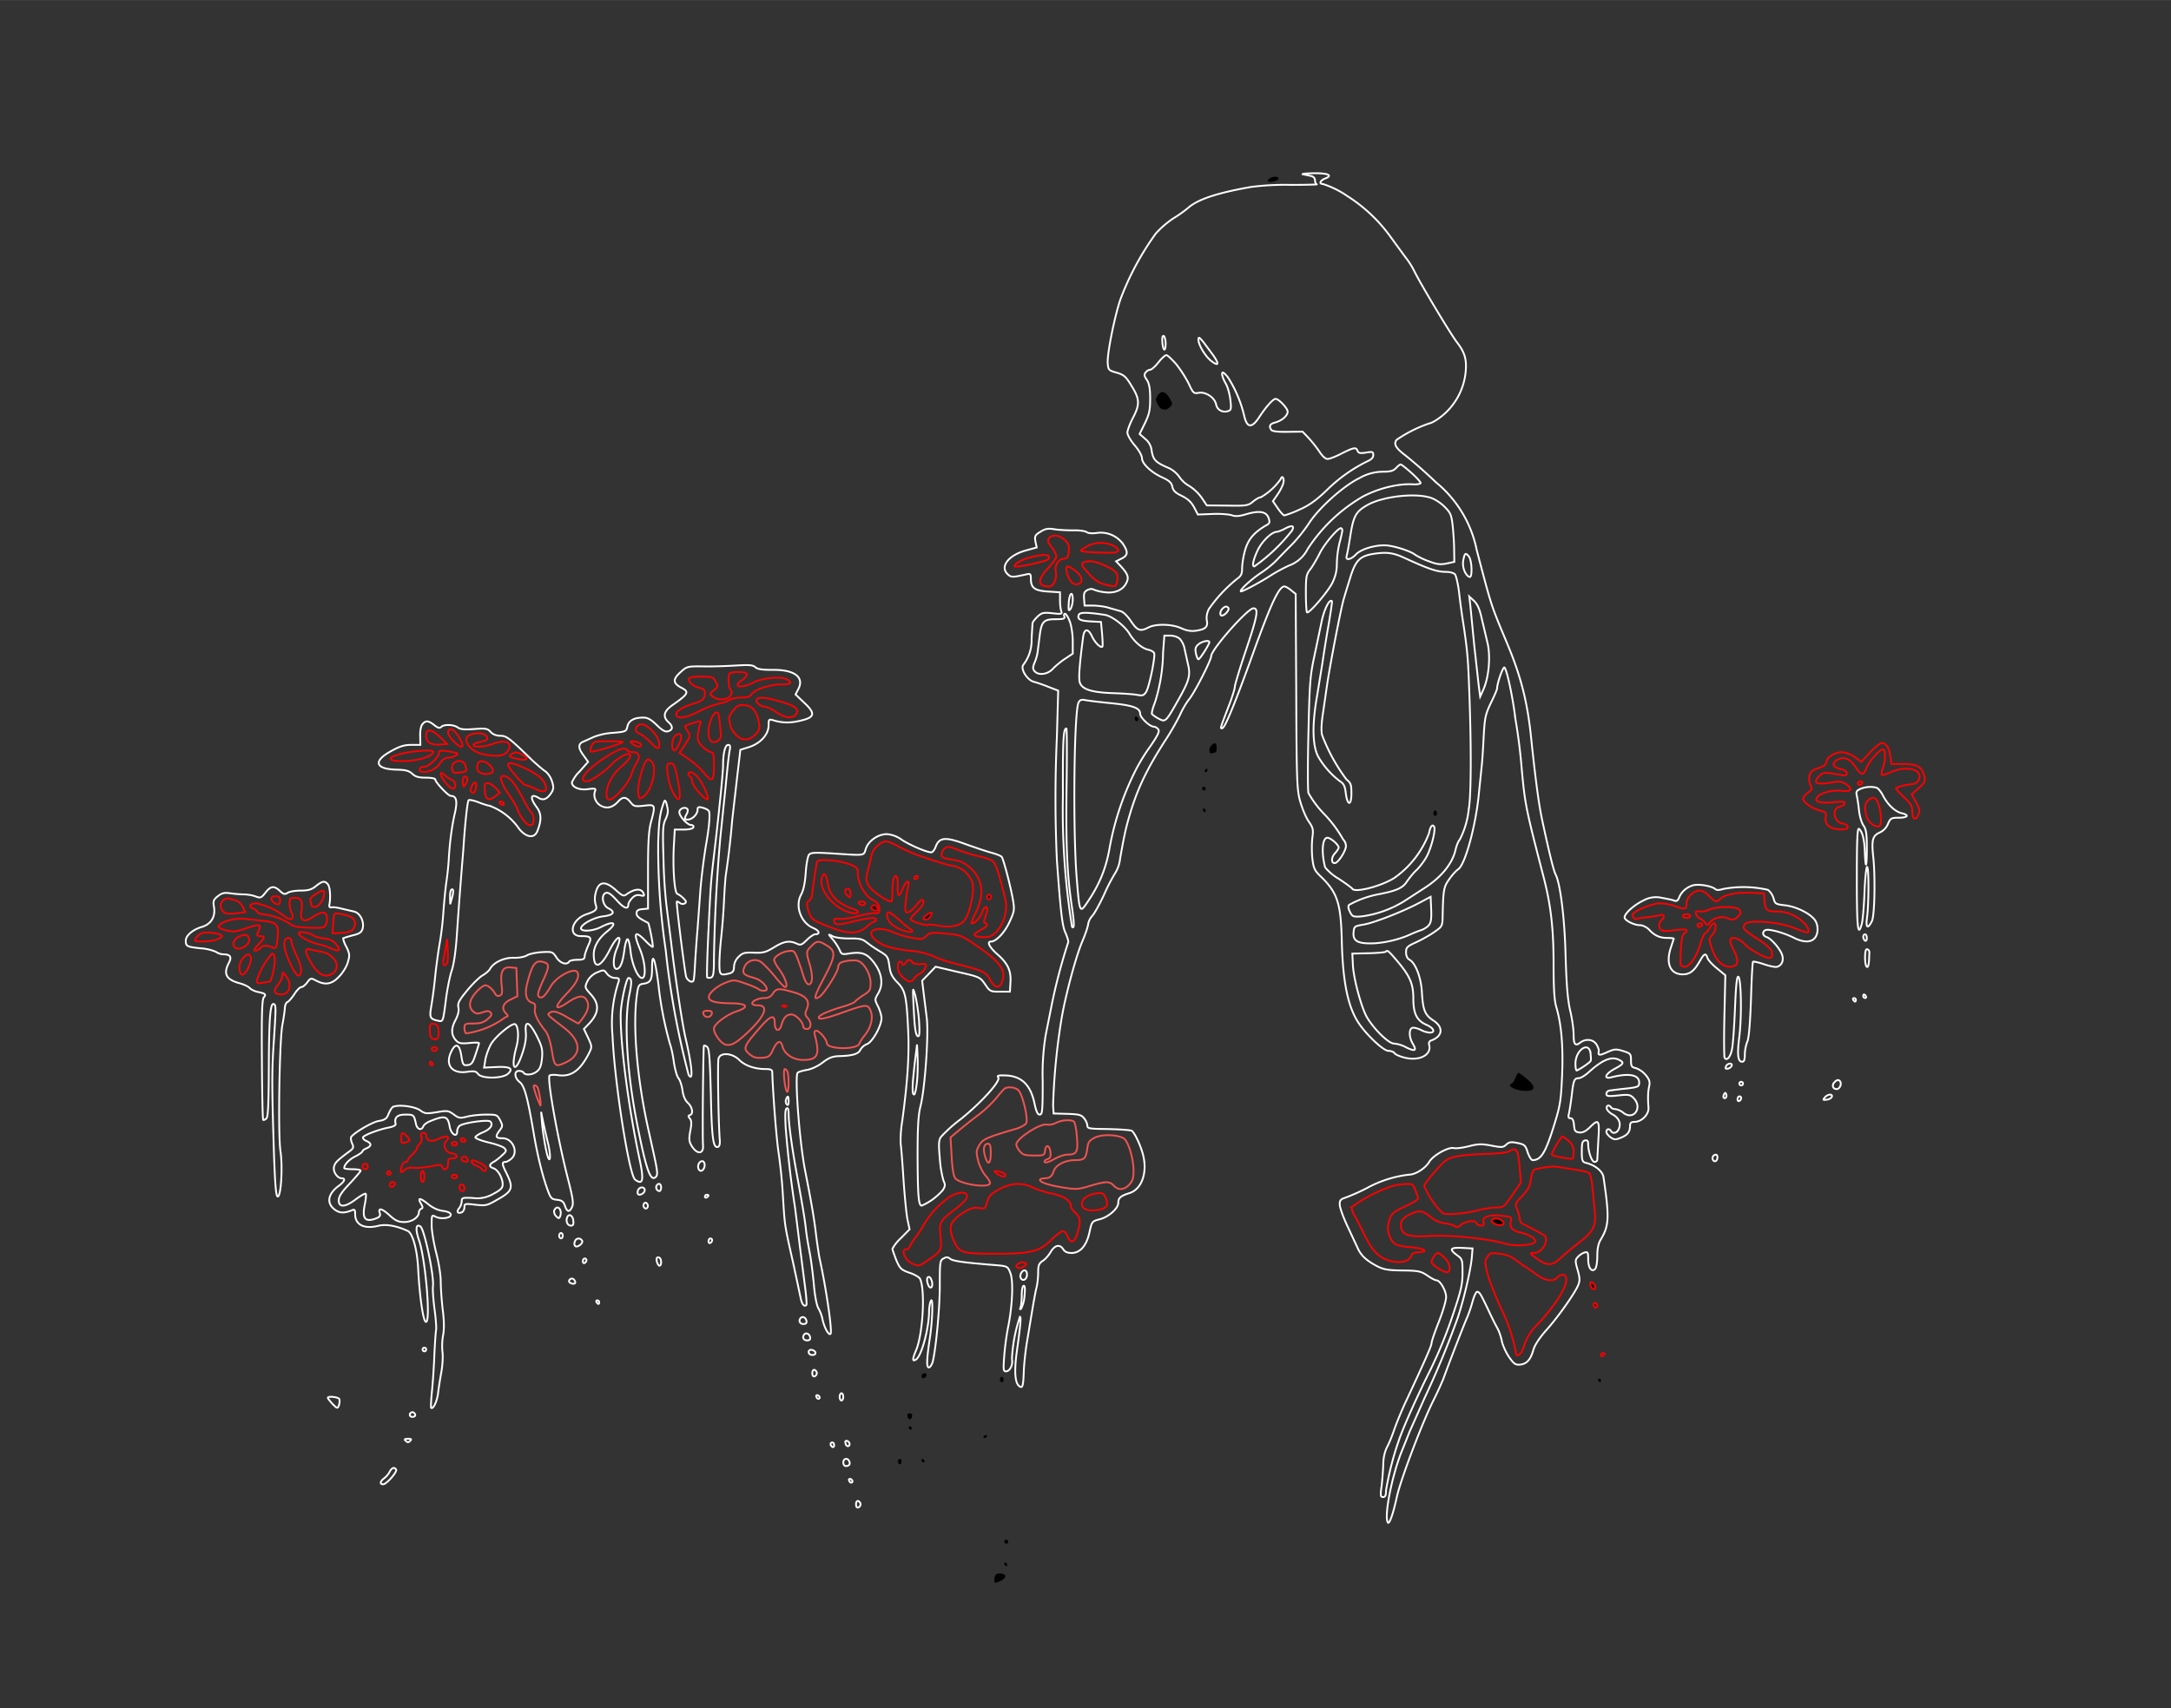 <svg xmlns="http://www.w3.org/2000/svg" version="1" width="1589.3" height="1250.7" viewBox="0 0 1192 938">
  <rect x="0" y="0" width="1192" height="938" fill="#333333" stroke="none"/>
  <path d="M715.5 95.7l4.3.9c1.3.3 2.2 1.2 2.2 2.3 0 1.1.4 2.1 1 2.3.5.1-5.8.3-14.2.3a148 148 0 0 0-21.7 1.1c-18.8 3.3-29.3 6.8-34.6 11.4a67.5 67.5 0 0 1-8.3 5.9 52.9 52.9 0 0 0-9.6 8.3 155 155 0 0 0-19.3 35.8c-3.2 9.1-7.5 30.4-7.1 35.3.3 3.8.5 4.1 4.9 5.3 4 1.2 5.1 2.1 8.2 7.3 4.5 7.2 4.6 10.2.7 17.6-1.6 3.1-3 6.8-3 8 0 1.3 1.8 4.4 4 7 2.3 2.6 4 5.7 4 7 0 3.1 5.1 7.9 11.3 10.7 3.7 1.7 5 2.9 5.4 5.1.4 2.1 1.7 3.3 5.2 5 3.3 1.6 5.2 3.4 6.7 6.2l2.1 4 8-.3c4.4-.2 9.1.2 10.6.7 1.9.7 4 .6 7.7-.5 7.4-2.2 11.2-1.6 12.5 1.9.8 2.3.6 3-.7 3.8-6.9 3.9-10.2 7.6-12 13.4a44 44 0 0 0-1.8 10.2c0 3.5-.5 4.5-3 6.3a79.5 79.5 0 0 0-15.2 16.3c-1.1 2-1.5 4.4-1.2 6.3.7 3.6-.6 4.9-5.9 5.7-2.6.4-5.1 0-8-1.3-5.1-2.4-14.1-2.6-18.1-.5-4.6 2.4-6.1 1.8-9.7-3.5-2.1-3.1-4.3-5.2-5.9-5.5l-6-1.7c-1.9-.7-5.7-1.2-8.5-1.3h-5l-.3-3.7c-.2-2.9.1-3.9 1.8-4.8 1.1-.6 2.6-.8 3.2-.4a21 21 0 0 0 5.8 1.5c5.7.9 10.3-.9 12.3-4.8 1.7-3.2 1.1-5-3-9.5l-2.5-2.6 2.8-1.4c3.6-1.7 3.9-3.5 1.4-7.5a15 15 0 0 0-14.6-6.7c-2.7.4-4.9.2-5.7-.4-.7-.6-4-1.1-7.3-1-3.2 0-7.9-.2-10.4-.6-3.6-.6-5.1-.3-7.8 1.4-2.9 1.8-3.2 2.4-2.7 5.3l.7 3.3-6.2 1.7c-9.2 2.6-14 8.7-9.9 12.8 2 2 2.7 2 10.7.2 1.9-.4 2.2-.1 2.2 2.4 0 5.1 2 6.6 9.4 7.1l6.6.4v4.3c0 2.4.3 5.1.7 6.1.6 1.5.1 1.7-4.9 1.1-4.9-.5-5.8-.3-8.2 1.9-1.4 1.4-2.7 3-2.7 3.7l-.5 8.4a22 22 0 0 1-4.6 14.4c-1.6 2.3 2.3 8.5 6 9.3 1.5.4 5.1 1.6 8 2.8l5.2 2-.7 25.2a741 741 0 0 0 0 68.1c2.1 28.7 2.9 35.8 4.7 39.7 1 2.3 1.7 4.6 1.5 5.2a316.6 316.6 0 0 0-8.9 33.6l-3.4 17a132 132 0 0 0-1.7 25.7c0 16.2-.2 18.3-1.6 18.3-1.2 0-1.9-1.6-2.8-5.6-2.1-10.7-7.2-15.7-16.3-15.9-3.7-.1-4.5.1-3.7 1.1 1.5 1.9-9.3 13.8-20.6 22.9a77.7 77.7 0 0 0-10.9 9.8c-1.2 1.8-1.3 4-.6 11.7a61 61 0 0 0 2 12.2c1.1 2.3 1 3.1-.3 5.2a32.6 32.6 0 0 1-11.6 8.6c-1.8 0-2.2-5.6-2.3-27.2 0-16.4.4-22.8 1.7-27.8 2.4-9.9 4.5-39.6 3.3-48.3l-1.7-13.7-.8-6.5 3.7-3.8 3.7-3.9 12.3 2.9c12 2.7 12.2 2.9 14.9 6.8 2.6 3.9 2.9 4 8.1 4h5.5l.3-5.2c.4-6.4-1.5-10.4-7.5-15.6-4.1-3.7-5.6-6.7-3.2-6.7 2.8 0 7.4-4.8 10.1-10.6 2.7-5.8 2.9-6.8 2-12.1-1.2-7.2-5.2-22.5-6.2-23.8-.5-.6-3-1.6-5.7-2.3-2.6-.7-9.1-2.9-14.4-4.8-10.9-4-14.2-3.7-16.2 1.6-.6 1.7-1.7 3-2.4 3-2.4 0-11.9-4-16.3-7a16 16 0 0 0-8.1-3c-4.8 0-10.1 3.7-11.5 8-1.3 4 .2 3.8-18.5 2.6-9.5-.6-11.7-.5-12.7.7-.7.8-1.5 5.2-1.8 9.8-.4 5.6-1.2 9.7-2.6 12.2-3.4 6.4 0 15.5 6.8 18.3 3.3 1.4 3.9 3.4.9 3.4-.7 0-2.8 1.4-4.5 3.1-2.8 2.8-3.4 3-5.6 2-4-1.8-7-1.3-12.5 2.1-4.4 2.7-6 3.1-11 2.9-5.1-.2-6.2.1-8.4 2.3a8.2 8.2 0 0 0-2.5 5.4c0 2.2-.6 3.1-2.2 3.6-5.4 1.4-5.8 1-5.8-5.2 0-3.2.4-9.3.9-13.7a358 358 0 0 0 1.6-20.4c.3-6.8.8-13.4 1-14.5a466 466 0 0 0 3.5-30.1l2.8-24.4 1.7-14.4 4.8-1.5c6.2-2 10.7-6.9 10.7-11.9 0-3.2.2-3.5 2.3-2.9 5.1 1.6 9.5 1.7 15.2.3 8-1.8 8.4-4 1.9-10l-4.6-4.4 1.6-3.1c3.3-6.5-2.4-10.6-14.4-10.4-5.4 0-7.9-.3-9.2-1.4-1.3-1.3-3.4-1.4-10.5-1-4.8.3-12.9.6-18 .5-9-.1-9.2 0-12.8 3.3-4.2 3.8-4 6 .6 8.4 4.5 2.3 3.9 3.4-4.8 9.5-4.8 3.3-5.6 6.4-2.3 9.4 2.6 2.3 2.5 4.2-.1 5-1.6.5-3.1-.3-6.3-3.4-3.1-3-5-4.1-7.3-4.1-5.2 0-8 1.6-8.8 4.8-.6 2.8-.8 3-8.2 3.6a35 35 0 0 0-10.2 2.2l-5.3 2.4c-3.5 1.2-3.6 3.6-.3 7.9l2.4 3.4-4.4 5a19.9 19.9 0 0 0-4.5 6.3c0 2.6 4.1 4.4 8.8 3.7 4-.5 4.5-.4 3.9 1.1-1.1 2.9.4 6.6 3.4 8.1 3.2 1.7 6.3.9 9.3-2.4 2.5-2.8 4.4-2.7 6.8.4 1.8 2.3 2.4 2.4 7.4 1.9 6.3-.8 6.4-.6 3.8 9.1-1.2 4.6-1.6 10.8-1.6 26.7v20.7l-3.2.3c-2.3.2-3.1.8-3.1 2.3 0 1.6 1.3 2.7 6.3 5.2.6.2 3 12.8 2.6 13.2-.2.2-2-1.2-3.9-3.2-6-6.2-7-4.8-3 4.8 2.8 6.9 3.4 15.5 1 15.5-2.3 0-5.6-7.7-6.3-14.9-.4-3.6-1.1-6.5-1.7-6.4-.5.1-1.3 2.8-1.7 6-.9 7-2.3 10.3-4.3 10.3s-2-5.8 0-10.7c3.7-8.8.6-8.4-3.9.6-4.9 9.5-8.6 10.5-8.6 2.1 0-4.3 2.7-8.9 7.4-12.6 5.8-4.7 3.8-6.1-3.4-2.4-4.4 2.3-11 2.7-11 .7.1-2.2 7.3-6.1 12.5-6.6 5.5-.7 6.5-2.4 2.5-4.4-3.2-1.6-4.1-7.3-1.4-8.4 1.3-.5 2.9.6 6.1 4.1 3.9 4.4 6.3 5.2 6.3 2.2 0-.7.9-2.2 2-3.4 1.5-1.6 2.8-2 4.6-1.6 1.9.5 2.3.3 1.8-.9-1.1-3.1-4.9-2.9-9.6.5-1.4 1-2.3.6-5.7-2.5-6-5.4-9.6-4.8-11.1 1.8a12 12 0 0 0 0 6c1.1 2.9.3 3.7-5 5.5-8.1 2.7-10.5 12-3 12 5.6 0 6.1.7 3.9 5.3-1 2.3-1.9 5-1.9 5.9 0 1.4-.9 1.8-3.9 1.8-2.2 0-4.3.4-4.6 1-1.3 2.1-5 .9-7-2.3-2-3.1-2.3-3.2-8-2.9-3.3.2-7 1-8.2 1.8-1.4.8-4.3 1.4-7.2 1.3-5.3-.2-11.2 2.6-13.1 6.2-.6 1-2.4 2.5-3.9 3.4-1.6.8-5.4 4.5-8.4 8.1-4.7 5.7-5.5 7.2-5 9.6.4 1.9-.2 4.2-1.7 7.1-2.5 4.7-2.3 8.3.7 11.3 1.3 1.3 2.8 1.5 7 1.1 2.9-.3 5.3-.3 5.3.1s-.9 3.2-1.9 6.2c-1.5 4.6-2.2 5.6-4.4 5.8-2.3.3-2.6-.1-3.4-5-1-6.7-3.2-7.5-5.7-2-3.3 7.2.8 12 9 10.7 3.8-.5 4.8-.3 5.9 1.2 2 2.7 13.4 2.6 16.4-.1 3.2-2.9 1.1-4.1-6.5-3.7l-6.6.3.7-4.4c.4-2.3 1.8-6.2 3.1-8.5 2.5-4.3 11.7-11.9 13.3-10.9 1.7 1.1 2.1 7.2.6 12.6-3.3 12.3-.6 15.1 3.3 3.4 1.6-4.7 2.2-8.4 1.9-11.7-.6-6.9 1.9-5.9 6.1 2.3 2.8 5.7 3.2 7.2 2.8 12-.4 4-1.1 6-2.7 7.2-2.3 2-6.4 2.4-7.4.8-.3-.6-1.5-1-2.6-1-2.7 0-2.5 3.8.4 6.1 2.6 2 4.3 8 7.7 27.9 2.1 12.5 5 24.2 7.8 31.7 1.6 4.3 2.1 4.8 5.1 5.1 2.6.3 3.5.9 4.3 3.3 1.2 3.5 2.5 3.7 3.9.6.9-1.9.4-5-2.1-14.8-5.6-21.6-11.6-55.1-10.3-57.3.3-.4 2.6-.6 5-.2 7 .9 11.9-2.6 16.8-12.3 1.6-3.3 1.6-3.5-.6-8.3l-2.3-4.8 2.7-2.8c5.6-5.9 6-10.8 1.2-16.1-3.5-3.9-3.5-3.9-2-7.3 1.1-2.1 3-3.9 5.4-4.9 3.6-1.5 3.7-1.5 5.4.8a6.2 6.2 0 0 0 4.4 2.3c2.2 0 2.4.3 1.9 2.2a72 72 0 0 0-3.3 29.3c1 24.9 9.1 76.8 12.4 79.2 4.4 3.3 5 .4 2.3-11.9-6-28.5-10.4-61.9-10.2-78.7 0-6 3.1-20.1 4.3-20.1 1.8 0 1.9 2.4.4 9.4-2.9 14.3-1.3 41.6 4 69.1 5.2 26.6 7.6 33.7 10.6 30.7 1.1-1 .9-3.2-.9-11.5l-3.7-16.7c-6-28-8.2-55.9-5.7-72.5.6-4.3 1.1-5 3.2-5.3 4.2-.6 5-2 5-8.5 0-9.7 1.7-5.5 3.5 8.8a199 199 0 0 0 6.4 32.9c.6 1.5 1.6 6 2.1 9.9.6 3.9 1.7 7.8 2.5 8.7.8.9 1.8 3.8 2.2 6.5.4 3.2 1.4 5.6 3 7.1 2.5 2.3 3.1 6 1.1 6.7-1 .3-1 .7 0 1.9.9 1.1 1 2.8.2 6.8-.8 4.3-.7 5.7.7 8.1 2.9 4.9 6.7 4.8 6.3-.2-.4-4.5.1-54.3.5-54.7.2-.3 1.1 0 1.8.7 1.1.8 1.5 6.7 2 26 .5 24.5 1.3 29.8 4 28.8.7-.2 1.1-1.8.9-3.8-.7-7.6-1.3-42.5-.7-44.6.9-3.6 7.4-3.2 11.3.6 3.1 3.2 8.6 5.1 14.5 5.1 2.8 0 3.7.4 3.7 1.7.4 11.8 2.3 36.8 3.5 44.3a286 286 0 0 1 2.4 24.2c1 16.1.8 15 5.6 36.3l4 18.7c.6 3.6 2 5.6 3.2 4.4.4-.3-.1-5.9-1-12.4L439 683l-2.5-20a596.7 596.7 0 0 1-5.1-43.6c-.4-7.1-.3-10.3.5-10.8.7-.5 1.1.5 1.1 3.1 0 4.8 1.6 16.8 4 30.3 3.3 18 4.9 27.3 5.5 33 .3 3 1.3 8.9 2.1 13 .8 4.2 1.8 12.2 2.3 17.8.5 5.9 1.6 11.2 2.4 12.5a20 20 0 0 1 2.2 5.7c1 4.9 3.5 9.4 4.5 8.4 1.1-1.1-2.3-24.7-6.1-41.9-.4-2.2-1.3-8.1-1.9-13-.9-7.9-2.6-17.9-6-35-3-15.4-5.7-50.7-4.1-53.4.3-.5 2.6-1.2 5-1.6 2.6-.4 6.2-2.1 8.8-4.1 3.5-2.7 5.5-3.4 9.1-3.5 7.3-.2 10.6-1.2 11.6-3.5a7.5 7.5 0 0 1 3.6-3.1c3-1.1 8-10 8-14.3 0-1.4-.9-4.3-1.9-6.4-1.9-3.7-1.9-3.8.1-7.2 2.9-4.9 2.1-11-2.3-16.8-3.8-5-6.6-6.1-13.3-5.1-4.2.7-4.6.5-5.5-1.7a30 30 0 0 0-3.7-5.8c-2.8-3.2-2.8-3.3-.4-2 1.5.8 5.3 1.3 9.3 1.3 5.6-.1 7.2.3 9.5 2.1a70 70 0 0 0 6.7 4.6c5 3 5.1 3.2 5.9 9 .5 3.6 1.5 5.5 4.2 8.3 4.4 4.4 5.1 7.2 6 25.8.7 13.7-.2 28.1-3.2 50.3a65 65 0 0 0-.9 12.5c.2.9.9 9.2 1.5 18.6.6 9.3 1.6 19.6 2.2 22.8l1.2 5.7-4.7 4.8a21.9 21.9 0 0 0-4.7 5.9c0 .5 1 3.3 2.1 6.2 2 4.6 2.6 5.3 7.1 6.9 2.8.9 5.4 2.4 5.9 3.3 3 5.7 1.7 30.5-2.2 39.5-2 4.7-2 6.2 0 4.9 3-1.8 7-16.4 7.2-26 0-2.2.4-4.9.9-6 1.4-3.4 1.1 10-.5 20.5-1.8 11.9-1.9 16.3-.3 15.8.7-.3 1.6-1.8 2-3.4 1.8-7.9 3.8-29.4 3.8-41.6 0-12.9.1-13.8 2.1-14.8 1.5-.9 2.4-.8 3.6.2 1.5 1.2 6.8 2 24.1 3.4 7.4.6 7.4.6 8.9 4.3 1.8 4.2 1.2 18.1-1.2 29.8a148 148 0 0 0-2.1 15.6c-.6 7.6-.5 8.7.9 8.7 2.2 0 4-3.7 3.3-6.6A84.7 84.7 0 0 1 560 723c.7 0 .4 4-1.6 18.3-1.6 11.2-1.2 17.8 1.1 19.7 1.9 1.6 2.3.3 2.6-7.5.1-3.9.9-11.7 1.9-17.5l3-18c.7-4.1 1.6-9.1 2.1-11 .5-1.9.9-5.6.9-8.2 0-3.9.4-5 2.4-6.4 1.4-.8 3.4-3.1 4.5-5 2.3-3.8 5-4.4 6.9-1.4.8 1.3 2.3 2 4.5 2 4.8 0 8.3-4 9.9-11.5 1.3-5.8 1.4-5.9 5.5-7 4.9-1.2 10.3-5.9 10.3-9.1 0-2.6 1.3-3.8 6.2-5.3 6.7-2.2 9.9-11.2 7.4-21-1.4-5.5-5-12.9-6.4-13.3-1.9-.4-7.6-.8-15.4-.9-7.7-.1-8.8-.3-8.8-1.9 0-1-.8-2.8-1.8-4-1.5-1.9-2.9-2.2-9.2-2.4l-7.5-.2-.3-4.4a362 362 0 0 1 4.7-48c2.3-13.2 8-34.4 11.4-42.2 1.3-3 2.7-7 3.1-9a9 9 0 0 1 2.3-4.9c.9-.8 3.9-6.1 6.6-11.9a98.7 98.7 0 0 1 6.3-12.1 19 19 0 0 0 2.4-7.5c2.5-14 3.3-17.4 5.7-25.4 4.1-13.5 9.2-24 18.8-39a141 141 0 0 0 8.4-14.5c1.2-2.8 3.5-6.7 5.1-8.7 3-3.7 12-21.3 12-23.5 0-3.6 20-26.3 23.2-26.3 3 0 2.2 4.3-4.2 23.3-3.3 9.8-6 18.7-6 19.8 0 1-1.5 5.8-3.4 10.7-4.7 12.3-4.8 12.4-3.4 12 1.5-.5 6.8-13.5 15.8-38.3 10.8-30.1 15.2-39.6 18.3-39.5.7.1 2.3 1 3.6 2.1l2.5 2 .3 53.7c.2 50.2.4 54.2 2.3 60.6 1.1 3.8 3.1 8.6 4.6 10.7 2.4 3.5 2.6 4.4 1.9 9.4-.3 3-.3 8.1.1 11.2.6 4.9 1.2 6.3 4.3 9.3 9.3 8.9 11.3 14.7 11.8 35 .5 22.4 3.2 36.1 8.8 45 4.2 6.7 14 16 16.8 16 1.4 0 3 .6 3.4 1.3.4.7 2.9 1.8 5.4 2.4 8.1 2.1 15-1.4 13.6-6.9-.4-1.2.1-2.1 1.1-2.5 6.3-2.2 6.9-7.2 1.3-10.9-4.8-3.1-5.8-5.7-6.4-15.5-.4-8.1-3.5-16.2-6.9-18-1.1-.6-1.8-2.1-1.8-4 0-2.7.6-3.3 5.7-5.6 3.2-1.5 7.7-4 10-5.7 4.2-2.9 4.3-3.1 4.4-9 .3-13.9.6-15.6 3.5-19.7 1.6-2.3 3.8-4.8 5-5.6 3.8-2.4 9.6-23.6 11.3-40.8l1.6-15.5c.3-2.5.8-9.8 1.1-16.3.6-10.8 1-12.5 4-18.8 1.9-3.8 3.4-7.4 3.4-8 0-2.7 3.2-11.9 4-11.4 1.3.8 4.7 16.8 6 28a307.7 307.7 0 0 1 3.5 27.6c1.8 19.7 2.4 22.4 12 59.4 4 15.4 5.5 28.2 5.5 48.1 0 12.7.4 19.5 1.4 23 2.9 9.8 3.9 21.4 3.3 37.4-.6 13.8-1 16.7-4 26.5-5 16.3-7.5 20.5-12.2 20.5-.7 0-1.9-1.9-2.7-4.2-1.2-3.9-1.7-4.4-5.6-5.2-3.5-.7-4.6-.6-6.2.9-1.7 1.6-2.6 1.6-8.3.5-5.3-1-7.3-.9-12.3.4-3.3.8-6.9 1.3-8.1 1-3-.8-11.5 4-13.6 7.6-2.2 3.6-7.6 7-11.2 7a63 63 0 0 0-22.9 7.3 107 107 0 0 1-11.6 5.2c-3 1-3.5 1.5-3.4 4.1.1 1.6 1.9 6.7 4.1 11.4l5.6 12c1.9 4.4 4.9 7.1 10.7 10.2 3.7 1.9 6.1 2.3 14.1 2.4 8.6.1 10 .4 13.5 2.7 2.1 1.5 4.4 2.7 5.1 2.7 2 0 5.3 5.7 5.3 9.2 0 1.9-1.8 8-4 13.6-2.2 5.5-4 10.8-4 11.7 0 1.5-3.7 9.8-14.3 32.5a191 191 0 0 0-6.2 15c-1 3-2.7 7.3-3.9 9.5-1.3 2.6-2.1 6-2.1 9.5-.1 3-.5 8.3-.9 11.8-.8 5.4-.6 6.2.8 6.2 1.2 0 1.6-.9 1.6-3.6a168 168 0 0 1 7.9-29.9c3.2-8.4 9.9-23.3 16.7-36.8a251 251 0 0 0 11.9-29.1c4.7-13.9 5.5-17.3 5.5-23.7 0-7.2-.1-7.6-3-9.7-4.5-3.3-3.8-4.3 2.8-4l5.7.3-.3 4c-.5 7-4.3 23.6-7.9 34.3A507.2 507.2 0 0 1 782 768l-8 18-4 10c-5.6 13.4-10.2 36.5-8 40 .8 1.3 3-5 5-14.3 2-9.1 13.8-40.4 20.1-52.9a201 201 0 0 0 5.3-11.5c3.2-8.9 11.8-31 13.1-33.8a73 73 0 0 0 3-8.8c1-3.6 2.1-5.7 2.8-5.4 1.2.4 1.8 1.4 6.2 10.7 1.4 3 3.4 7.1 4.5 9 1.1 1.9 2.2 5.2 2.6 7.4.4 2.1 2.1 5.9 3.8 8.5 2.7 3.9 3.6 4.6 6.1 4.4 3.7-.3 5.9-2.7 7.4-8.1.8-2.7 3.3-6.5 6.9-10.6 6.3-6.9 15.7-20.2 17.7-24.9 1-2.5 1-3.9-.3-8.4-1.4-4.9-1.4-5.5.2-7.2a9 9 0 0 1 3.7-2.4c1.7-.4 1.9 0 1.9 3.8 0 4.7 1.9 7.2 3.8 5.3.7-.7 1.2-3.9 1.2-7.1 0-4.1.6-7 1.9-9.1 4.6-7.6 4.8-12 1.5-34.3-.5-3.2-4.6-6.6-9.7-7.8-1.9-.5-2.2-1.3-2.2-6.3 0-4.6.3-5.7 1.8-6 1.2-.3 1.7.3 1.7 2 0 4.2 2 9.8 3.5 9.8.8 0 1.5-.6 1.5-1.3l.6-11c.7-10.9.2-11.6-4.8-6.6-2.2 2.1-3.8 2.9-5.7 2.7-2.2-.3-2.6-.8-2.9-4.1-.2-2.5-.8-3.7-1.9-3.7-1.2 0-1.4-.6-.8-2.8.3-1.5 1-5.9 1.5-9.9.9-8.2 1.4-9.3 3.9-9.3.9 0 3.3-1.4 5.2-3.1 7.8-7.1 12.8-9.1 17-6.9 2.8 1.5 2.4 2.2-2.6 4.9-5.1 2.7-6.3 5.8-1.7 4.6 9.5-2.4 15.2-1.4 15.2 2.9 0 2.2-.6 2.5-6.2 3.2a288 288 0 0 0-10 1.2c-1 .1-1.8.9-1.8 1.8 0 1.3.9 1.5 6.4.9 5.7-.6 6.6-.5 8.5 1.4 5.2 5.2.1 12.6-5.6 8.1a9.3 9.3 0 0 0-4.4-2c-1 0-2.1-.5-2.4-1-1-1.6-2.7-1.1-2.3.7.2.9 1.6 2.4 3.2 3.2 3.4 1.9 4.7 4.7 3.5 7.8-.9 2.4-3.3 3.1-4.4 1.3-.9-1.5-2.5-1.2-2.5.5 0 .8 1.1 2.1 2.3 3 2.1 1.4 2.8 1.4 5.9.1 3.6-1.5 4.8-3.2 4.8-6.7 0-1.3.7-1.9 2.4-1.9 4 0 8-4.1 7.7-7.8-.4-5.5-.3-8.6.4-11.8.5-2.4.1-3.7-1.9-6.1a12.8 12.8 0 0 0-5.4-3.8c-2.3-.5-2.7-1-2.7-4.3 0-3.5-.2-3.8-4.3-5.1-3.9-1.2-4.8-1.1-8.5.5-4.5 2.1-5.4 2-4.9-.2.2-.9-.4-2.6-1.3-4-1.8-2.8-5.9-3.2-8.9-.9-2.7 2.1-3.6 1-3.6-4.5 0-2.7-.8-8.7-1.9-13.2-1.4-6.1-2-14.1-2.5-29.8-.5-20.8-2.9-39.9-5.5-44.9-1-1.8-3.3-11-7.2-29.1-2-9-3.9-23.6-6.3-46.6-2-19.2-5.6-33.2-13-50.9-9.2-22-8.4-19.6-16.8-51.5a64.5 64.5 0 0 0-22.4-37.2 257.8 257.8 0 0 0-16.8-14.8c-5.3-4-6.5-6.2-4.8-8.5a72.8 72.8 0 0 1 17.9-9c1.8-.3 5.5-2.7 8.3-5.2a35.7 35.7 0 0 0 11.7-22.8c.7-7.2-.4-10.9-4.7-16.5-4-5.3-20.6-33.1-23.5-39.2a45 45 0 0 0-5-7.8l-8.4-11.5a86 86 0 0 0-23.4-21.9 50.5 50.5 0 0 0-13.4-6.6c-2.3 0-1.4-2 1.3-3 4.4-1.7 1.6-3-6.4-2.9-4.2.1-6.8.3-5.7.6z" fill="none" stroke="#ffffff"/>
  <path d="M640 188.6c0 4.8-1.4 4.3-1.8-.7-.2-2.6.1-3.8.8-3.4.5.3 1 2.2 1 4.1zM666.3 195.3c3.2 4.7 2.8 5.9-1.1 3-3.2-2.3-7.2-8.9-7.2-11.8 0-1.7.5-1.4 2.8 1.4l5.5 7.4zM646 200.2a66 66 0 0 1 6.8 10.7c2.2 4.8 2.7 5.3 5.2 4.8 3.8-.8 8.9 2.5 9.7 6.3.6 3.2 3.8 4.8 6.9 3.6 1.4-.5 1.5-1.6.9-6.4-.4-3.1-1.5-7.1-2.6-8.8-1-1.7-1.9-4-1.9-5 0-1.5.7-1.2 3.1 1.6a68.9 68.9 0 0 1 9.2 22c1.6 6.1 4.2 6.1 8.3-.3 3.8-5.7 7.4-9.7 8.8-9.7 1.7 0 6.6 5.2 6.6 7 0 2.2-3.1 4.9-6.6 5.9-3.1.8-3.8 1.9-2.5 4 .6.9 3.1 1.3 9.1 1.2l8.2-.1 3.5 3.7a74 74 0 0 1 5.9 7.5c1.4 2.2 3.2 3.8 4.3 3.8 1 0 4.5-1.3 7.7-3 6.8-3.4 8-3.6 8.8-1.4.5 1.2 1.4 1.4 4.6.9 3.6-.6 4-.5 4 1.4 0 1.4-1.1 2.5-3.7 3.6a85 85 0 0 0-22.3 16.1c-5.5 5.2-9.4 8-14.7 10.3a60.2 60.2 0 0 1-8.1 3.1c-.5 0-2.1-1.7-3.6-3.9l-2.7-3.9 2.6-3.8c1.4-2 2.8-4.8 3.1-6.1.7-2.6-.6-4.7-1.4-2.3a34 34 0 0 1-10.9 10c-.8 0-2.8 1.1-4.3 2.4-2.7 2.2-3.6 2.4-14.2 2.2l-11.2-.1-2.8-4.2a25.3 25.3 0 0 0-6.7-6.4 16.3 16.3 0 0 1-5.6-5.1 15.2 15.2 0 0 0-6.9-5.3c-6.3-2.8-7.5-4.2-8.3-9.2a9.5 9.5 0 0 0-3.6-6.4l-3-2.6 2.9-5.9c2.4-5 2.9-7.1 2.9-13.5 0-5.6-.5-8.3-1.8-10.3-1.5-2.2-1.6-3-.6-4.2.6-.8 1.7-1.4 2.4-1.4s2.8-1.8 4.5-4c1.7-2.2 3.7-4 4.4-4 .7 0 3.2 2.4 5.6 5.2zM774.9 259.6c2.8 2.5 5.1 5 5.1 5.6 0 .5-2.1.9-4.7.7-8-.4-19 2.4-27.3 6.9a90 90 0 0 0-30 28.6 18.5 18.5 0 0 1-10.2 9.1 85.5 85.5 0 0 0-10.3 5.6c-5.9 3.8-15.7 9-16.2 8.6-.7-.8 5.8-6.7 11.1-10.2 2.8-1.8 6.5-4.8 8.3-6.7a548 548 0 0 1 8.6-8.8c3-3 7.2-8.3 9.4-11.7 5.5-8.5 19-20.6 27.9-24.9a26 26 0 0 1 12.6-3.4c4.2 0 5.9-.5 7.3-2 1-1.1 2.1-2 2.5-2 .5 0 3.1 2.1 5.9 4.6z" fill="none" stroke="#ffffff"/>
  <path d="M785.2 273.2c2.2.6 5.7 2.8 7.8 4.9 3.4 3.4 3.9 4.4 4.6 10.6.4 3.7.8 9.7.8 13.3l.1 6.5-4.2.9c-3.5.7-5.3.5-10-1.3a38.5 38.5 0 0 1-7.3-3.5c-2-1.7-9.6-4.3-14.5-5-5.8-.9-15 1.6-18 4.8-2.8 3-5.9 3.5-5.1.8.3-.9 1.2-5.9 2-11 1.7-10.8 3-13.2 9-16.7 8.1-4.8 25.9-7 34.8-4.3zM709.3 291.4a97 97 0 0 1-20.6 19.6c-1.4 0-.6-3.6 1.7-8.6s7.8-10.4 10.7-10.4c.8-.1 3-.9 4.9-2 3.5-1.8 4.9-1.3 3.3 1.4zM737 291.2c0 .7-.7 3.8-1.5 6.8a53 53 0 0 0-1.5 11.3c0 4.2-.7 7.1-2.5 10.8-2.7 5.2-12.9 17.1-13.9 16.1-.3-.3-.6-5-.6-10.5 0-9 .2-10.3 2.4-13.1 1.3-1.7 3.6-5.6 5.1-8.6 2.5-5.2 10-14 11.7-14 .4 0 .8.6.8 1.2z" fill="none" stroke="#ffffff"/>
  <path d="M584.4 296.3c2.3 2 2.7 3.1 2.4 6.3-.3 3.4-.7 3.9-2.9 4.2-3 .4-4.9 3.6-4.2 7.3.7 3.6-1.3 7.9-3.6 7.9-6.5 0-6.7-3.6-.6-10.1 2.5-2.6 4.5-5.5 4.5-6.4 0-.9-1.2-3.2-2.6-5.1-2.2-2.8-2.4-3.7-1.4-4.9 1.8-2.2 5.3-1.8 8.4.8zM611 299.5c3.2 1.6 3.8 3 1.8 3.7-1.9.7-19.3 0-19.3-.8 0-.4 1.6-1.5 3.5-2.5a16 16 0 0 1 14-.4z" fill="none" stroke="#fe0000"/>
  <path d="M771.5 306.5c13.1 6 17.5 7.5 22.5 7.5 2.1 0 4.3.6 4.9 1.4.6.8 1.6 5.1 2.2 9.7.5 4.6 1.4 11.1 1.9 14.4 2.5 16.2 3 20.9 3.6 37.3 1.3 32.4 1.2 60.2-.2 67.7a46.6 46.6 0 0 1-4.9 16.5c-.8.8-1.8 3.3-2.3 5.5-1.8 7.9-8 15.4-17.7 21.5l-10.5 6.8a59 59 0 0 1-23.6 8.4c-4.4.3-4.9.1-6.2-2.5-1-2-1.1-3.2-.4-3.9A54.3 54.3 0 0 1 757 491c9.8-1.9 13.2-3.4 15.5-7 1.3-1.9 3.7-4.9 5.5-6.5 1.7-1.7 4.2-5 5.5-7.5 2.5-4.9 4.9-14.6 3.9-16.1-.9-1.6-2.1-.1-2.8 3.6a52.7 52.7 0 0 1-19.1 24.6c-7.4 4.6-21.6 8.2-23 5.9-.4-.6-3.7-3-7.5-5.5a28.1 28.1 0 0 1-7.4-6.2c-2.2-8.1-1.6-16.3 1.2-16.3 1.8 0 6.2 3.8 6.2 5.4 0 .5-1 2-2.1 3.2-2.2 2.4-2 5.9.4 5.2 1.9-.7 5.7-6.8 5.7-9.3 0-1.3-.7-2.8-1.5-3.5a68.1 68.1 0 0 0-10.6-14.2 54.6 54.6 0 0 1-8.5-11.4c-.4-1.5-.4-16.3 0-32.8.6-26.6.9-31.4 3.1-41.6l4.1-19.5c1.4-6.9 4.4-12.9 5.7-11.4.2.2-.7 6.5-2 13.9s-2.7 16.4-3.2 20l-3.1 19c-2.6 15.1-2.4 26.5.8 32.5a45.5 45.5 0 0 0 12.1 13.6c1.9 1.2 2.6 2.7 3 6.4.9 7 3.1 7.2 3.1.2 0-4.9-.3-5.8-2.7-7.7a99.6 99.6 0 0 1-13.4-24.4c-.5-1.8-.4-5.7.2-10l2.4-16.6c1.5-10.7 7.9-43.9 9.4-48.5a594 594 0 0 1 3.2-10.5c3.2-10.7 5.5-12.9 14.4-14.1 6.4-.8 9.8-.3 16 2.6z" fill="none" stroke="#ffffff"/>
  <path d="M576 306c0 1.4-1.2 1.8-10.3 3.9-4.8 1-8.7 1.5-8.7 1 0-1.6 5.1-4.2 10.8-5.4 5.7-1.2 8.2-1 8.2.5z" fill="none" stroke="#fe0000"/>
  <path d="M806.6 305.7c1.6 2.2 1.9 11.6.3 11.1-2.4-.8-4.2-5.5-3.5-9.1.8-4.2 1.3-4.5 3.2-2z" fill="none" stroke="#ffffff"/>
  <path d="M606.2 310.3c6.7 3 8 4.5 7.2 8.6-.7 3.5-.8 3.5-6.9 2-3.1-.8-5.5-2.4-8.4-5.6-4.4-4.7-4.8-5.8-2.8-6.6 2.6-1.1 5.8-.6 10.9 1.6zM590.7 313.6c3.9 3 4.2 6.7.6 7.2-2.4.4-4.6-2.4-5.7-7.1-.8-3.5.7-3.5 5.1-.1z" fill="none" stroke="#fe0000"/>
  <path d="M589 329.3c0 1.8-.6 4.1-1.2 5-1.1 1.5-1.2.9-1-3.3.4-5.5 2.2-6.9 2.2-1.7zM813.5 339.4l3.2 13.5c1.8 7.4.8 18.8-2.2 25.6l-1.8 4-.8-6-2.5-22.5-2.1-21.5-.6-5 2.6 2.4c1.8 1.7 3.1 4.4 4.2 9.5zM674.5 333.9c.6 1-2.1 4.1-3.6 4.1-1.3 0-1.1-2.4.3-3.8 1.4-1.4 2.5-1.5 3.3-.3zM606.6 337.6c3.9.6 10.8 5.9 13.5 10.3 2.7 4.5 6.8 8 10.2 8.8 1.6.3 3.1 1.2 3.4 1.9.7 2-2.7 18.6-4.4 21.3-1.2 1.9-2 2.2-4.6 1.7-1.8-.4-7.7-.8-13.2-1-12.3-.4-17.6-2.1-18.7-6.1-.6-2.5-.1-9.7 1.9-24.8.7-4.8 2.8-4.8 5 0 1.7 3.4 4.7 6.3 5.6 5.3.2-.3.1-3.4-.2-7l-.6-6.5-5.5-.3c-6-.3-7.6-1.2-6.7-3.6.6-1.5 4.4-1.5 14.3 0zM587.4 341.3c.9 2.4 1.6 7.2 1.6 10.9v6.7l-4.2 2.8c-2.3 1.5-5.3 4-6.7 5.5-2.9 3.2-8 3.8-10.1 1.3-1-1.2-1-2.1 0-4.6.8-1.7 1.5-4.3 1.7-5.8l1.1-8.7c1-8.2 2.2-9.4 8.8-9.4 4.3 0 5.2-.3 4.8-1.5-.4-.8-.2-1.5.4-1.5.5 0 1.7 1.9 2.6 4.3zM647.9 350.9a12 12 0 0 1 2.6 5.8l1.6 7.3c1.7 6.6 1 9.3-4.7 19.5-7.4 13.1-7.4 13.1-11.2 11.1a16 16 0 0 1-3.7-2.5c-.3-.5.4-3.4 1.6-6.3a95.5 95.5 0 0 0 4.5-27.6l.7-9.2h3.3c2 0 4.2.8 5.3 1.9zM664 352.6c0 1.2-5.2 9.4-6 9.4-.4 0-1-1.5-1.4-3.3-.5-2.6-.2-3.5 1.5-5 2-1.6 5.9-2.4 5.9-1.1z" fill="none" stroke="#ffffff"/>
  <path d="M410 370.4c0 .7-1.1 2.1-2.5 3-5.7 3.7-1 4.9 5.8 1.5 4.9-2.6 15.4-3.7 18.5-2 3.6 1.9 2.5 3-2.8 2.9-6.1 0-14.7 2.8-16.3 5.3-.9 1.4-2.3 1.9-5.7 1.9-2.5 0-5.4.6-6.5 1.4a21 21 0 0 1-6 2 54 54 0 0 0-10.8 4.2c-6.9 3.5-11 4.3-12.3 2.2-1-1.7 3-4.5 8.9-6.3 5.4-1.6 6.7-2.7 6.7-6.1 0-1.6-.8-2.3-2.9-2.7-3.3-.7-6.4-3.4-5.8-5.1.2-.7 2.9-1.1 6.7-1.1 5.9 0 6.5.2 7.9 2.7 1.4 2.5 1.4 2.8-.9 4.7-2.5 2.1-2.5 2.1-.6 3.6 3 2.3 8.3 1.9 9.7-.6.8-1.5.8-2.4 0-3.2-1.2-1.2-1.5-8-.4-9 .3-.4 2.6-.7 5-.7 3 0 4.3.4 4.3 1.4zM427.1 384.8c8.7 2.3 11.8 4.4 10.3 6.9-1.8 3-6 2.8-11.1-.6a20.1 20.1 0 0 0-6.3-3.1c-2.4 0-5.4-2.5-4.6-3.8 1-1.6 3.9-1.5 11.7.6z" fill="none" stroke="#f70000"/>
  <path d="M610 386.1c12 1.2 16 2.6 16 5.8 0 2.1 5.3 7.1 7.5 7.1.7 0 1.8.6 2.4 1.4.9 1.1 0 3.1-4.4 9.5a104.1 104.1 0 0 0-7.4 11.9 156.5 156.5 0 0 0-15 44.5c-2 11-5.6 19.7-12.4 29.6-3.8 5.6-4 5.1-5.5-13.4-2.2-26.5-1.5-92.1 1-96.8.7-1.4 1.7-1.7 3.6-1.3 1.5.3 7.9 1.1 14.2 1.7z" fill="none" stroke="#ffffff"/>
  <path d="M414.2 390.1c1.1 1.4 2.2 4.4 2.5 6.7.5 3.4.2 4.4-2 6.6-3.7 3.6-7.8 3.5-11.1-.5a12.6 12.6 0 0 1-2.6-4.2c0-.7-.3-2.1-.6-3.3-.4-1.4.4-3.1 2.2-5.3 2.2-2.7 3.3-3.2 6.2-2.9 2.4.2 4.1 1.1 5.4 2.9zM394.3 391.7c.3.5.8 3.7 1.1 7.3.6 5.9.5 6.6-1.4 7.8-3 1.9-5-.1-5-4.9 0-5.7 3.7-12.8 5.3-10.2zM384.4 397.7c-.4 1-.9 3.5-1.2 5.5-.3 3.2.1 4.2 2.6 6.8 1.7 1.6 3.8 3 4.6 3 1.3 0 1.6 1.3 1.6 6.7 0 9.5-.8 10.2-5.4 4.8-2-2.5-5.9-6-8.6-7.8l-4.9-3.3 3.1-4.7c2.9-4.6 3-4.8 1.3-7.3-.9-1.4-1.5-2.7-1.3-2.8 1-.6 6.5-2.4 7.7-2.5.9-.1 1.1.5.5 1.6zM357 400.2c2.7 2.2 5 6.1 5 8.5 0 3.1-.9 2.9-5-1.3-1.9-2-4.5-4-5.7-4.5-2.7-1-3-3.4-.6-4.8 1.7-.9 3.2-.4 6.3 2.1z" fill="none" stroke="#f70000"/>
  <path d="M585.6 432.2c-.4 32.7.3 48.2 3 66.2 1.3 8.9 1.3 11.8 0 10.5a402.5 402.5 0 0 1-5-71.9c-.1-30.6.2-37 1.9-37 .3 0 .4 14.5.1 32.2z" fill="none" stroke="#ffffff"/>
  <path d="M374 404.2c0 2.6-2.5 7.8-3.7 7.8-1.6 0-1.7-4.3-.3-7.1 1.2-2.1 4-2.6 4-.7zM342 407.4c0 .8-17 5.9-17.7 5.3-.3-.4-.1-1.8.5-3.2 1.1-2.4 1.6-2.5 9.2-2.5 4.4 0 8 .2 8 .4zM350.4 407.6c.9.3 1.6 1 1.6 1.5 0 1.4-2.4 1.1-4.6-.6-1.6-1.2-1.7-1.4-.2-1.5.9 0 2.3.3 3.2.6z" fill="none" stroke="#f70000"/>
  <path d="M400.6 412.2c-.4 1.8-1.3 10.3-2.1 18.8l-3 29a923 923 0 0 0-3.5 66.3c0 7.9-.3 9.9-1.5 10.4-.9.3-1.8.3-2.2 0-.3-.3 0-11.1.6-23.9 1.3-27.4 1.4-28.3 2.9-41.3 2.9-24.3 5.2-47.3 5.2-51 0-6.8 1.1-11.5 2.8-11.5 1.1 0 1.3.7.8 3.2z" fill="none" stroke="#ffffff"/>
  <path d="M344.5 412c.3.5 1.7 1 3.1 1 3.1 0 4.1 2.3 2.2 5.3a39 39 0 0 0-3.1 6.9c-1.7 5.1-9.3 13.8-12.1 13.8-1.1 0-1.6-.9-1.6-2.9 0-5 3.5-11.4 8.4-15.4 4.3-3.6 6-6.7 3.6-6.7-2 0-6.5 2.8-9 5.5-4 4.3-11.6 9.5-13.9 9.5-6 0 1.7-8.4 14.3-15.6 4.4-2.5 7.1-3 8.1-1.4zM357.8 418.2c3.1 3.1.3 15.7-4.3 19-2.3 1.7-2.4 1.7-3-1-1-4.6 3.1-19.2 5.3-19.2.5 0 1.3.5 2 1.2zM372.1 428c2.3 11.5 1 14.2-3 6.2-2-4-3.6-13.4-2.4-14.6.4-.3 1.4-.5 2.3-.4 1 .2 2 2.8 3.1 8.8zM382.8 426.3c2.6 2.7 6.6 11.6 5.7 12.5-1 1.1-8.5-7.5-8.5-9.7 0-1.1-.4-2.3-1-2.6-.5-.3-1-1-1-1.6 0-1.7 2.6-.9 4.8 1.4z" fill="none" stroke="#f70000"/>
  <path d="M365.5 449.7c-1.6 3.2-1.7 5.9-1.2 22.2a282 282 0 0 0 1.6 25.1l2.6 20.5c2 17.7 6.2 45.3 7.9 52.5 3.5 14.7 4.4 24.5 1.7 20.2a458 458 0 0 1-12.6-68.6 378.9 378.9 0 0 1-4.1-59.3c.4-12.1.9-15.8 3.3-22.3.4-.9 1-.1 1.5 2.3.8 3 .6 4.5-.7 7.4z" fill="none" stroke="#ffffff"/>
  <path d="M377.1 446.8c-1.5 2.8-1.4 3.2.6 3.2 2.3 0 5.3-2.9 5.3-5.3 0-1.6.5-1.8 2.7-1.2 1.5.3 3.1 1.2 3.5 1.8.8 1.3.2 8.7-1.4 17.7-1.4 8.1-2.8 19.7-3.3 26.5L383 510c-.7 8-1.3 17.6-1.5 21.3-.2 3.8-.5 7.1-.9 7.4-1.1 1.1-3.6-.7-4-2.9-1.1-5.7-5.4-40.3-5-40.7.2-.2.9.1 1.7.7.7.6 1.8.7 2.6.3 1.1-.7.9-1.3-.7-2.9a11.7 11.7 0 0 0-3.3-2.4c-1.6-.5-2.6-14.6-1.9-26.8l.5-8.5h4.9c3 0 5.1-.5 5.3-1.3.3-.6-.3-1.2-1.2-1.2-2.1 0-6.5-4.8-6.5-7.1 0-1.8 2.9-3.1 4.3-1.8.5.4.4 1.6-.2 2.7z" fill="none" stroke="#ffffff"/>
  <path d="M493 464.6c2.5 1.4 6.3 3.2 8.5 4 9.7 3.6 18.3 6.3 21.7 6.8a14 14 0 0 1 10.7 9.3c1.2 4.2-1 15.3-3.9 20-2.2 3.6-7.7 4.9-15.2 3.5-2.6-.5-5-.7-5.2-.4-.9.8-9.6-2-9.6-3.1 0-.6 1.6-2.5 3.5-4.3 1.9-1.7 3.5-3.9 3.5-4.8 0-2.5-1.2-1.9-4.3 1.9-1.5 1.9-3.5 3.5-4.4 3.5-1.3 0-1.4-.9-1-5.8.3-3.1.9-6.9 1.3-8.5 1-4.2-1.2-3.2-3 1.4-2.1 5.1-2.9 4.5-2.7-2.1.1-4.9-1.1-6.6-2.3-3.4-.3.9-.6 4-.6 7s-.3 5.4-.7 5.4c-2.6-.1-10.9-6-12.4-8.8-1.5-3-1.6-3.8-.2-9l2-8.2c.6-3 5.1-7 7.8-7 1.1 0 4 1.2 6.5 2.6z" fill="none" stroke="#f80000"/>
  <path d="M526.5 466.8c2.2 1 6.8 2.4 10.3 3.2 3.5.7 7.2 2 8.3 2.9 1.7 1.4 3.4 6.6 6.9 21 1.8 7.1-2.1 17-7.9 20-2.3 1.3-9.1.7-9.1-.7 0-.4 1.6-1.6 3.5-2.6 3.6-1.9 4.3-3.2 2.4-3.8-.7-.2-.7-1.2 0-3.1.6-1.6 1.1-3.5 1.1-4.3 0-2.6-1.8-1.4-2.9 1.9-1 2.8-4.7 6.5-5.7 5.5a29 29 0 0 1 2.3-5.6c3.6-7.3 4.1-13.7 1.4-19-2.5-4.9-7.5-9-12.2-9.8-7.2-1.2-7.9-1.5-7.9-3.2 0-2.2 1.9-4.2 4-4.2.8 0 3.3.9 5.5 1.8zM466.6 474.6c4 1.5 4.4 2 4.4 5.1 0 5.1 4.3 12.8 8 14.3 1.7.7 3.3 2.2 3.6 3.6.7 2.8-.2 4.5-2 3.8-.7-.3-5 .5-9.5 1.6a37.1 37.1 0 0 1-10.7 1.6c-1.8-.5-2.4-.2-2.4.9 0 2.5 2.1 2.6 10.4.5 8.7-2.2 12.6-2.5 12.6-1 0 .5-.4 1-1 1a13 13 0 0 0-4.3 3c-4.7 4-10 4-20.4-.1-9.6-3.8-10-4.2-11.5-9.1-1-3.4-1-4.2.3-5.2.9-.6 1.6-1.8 1.7-2.6.2-2.6 2.4-17.4 2.8-18.8.5-1.8 12.1-.9 18 1.4z" fill="none" stroke="#f80000"/>
  <path d="M784.4 508.1c-.9 1-2.6 2.1-3.8 2.5a72 72 0 0 0-6.3 2.5c-6.6 3-15.2 4.9-21.9 4.9-7.4 0-9.7-1.6-9.2-6.4.3-2.9.6-3.1 5.3-3.9 5.8-.9 22.3-7.4 31-12.1l6-3.2.3 6.9c.2 5.4-.1 7.4-1.4 8.8z" fill="none" stroke="#ffffff"/>
  <path d="M493.9 505.3c2.6 2.4 5.3 4.6 6.1 4.9.8.3 1.2.9.8 1.3-1.1 1.2-8.5-1.5-11.3-4.1-2.6-2.4-3.4-6.4-1.4-6.4.7 0 3.3 2 5.8 4.3z" fill="none" stroke="#f80000"/>
  <path d="M490.7 512c2.4 1 6.8 2.4 10 2.9 5.2 1 5.9.9 7.9-1s2.9-2 10.5-1.3c8.1.7 8.7.9 16.9 6.5 13.4 9.2 16.6 13.7 14.1 20.2-1.5 3.8-4.1 3.2-6.6-1.6-2.2-4.1-3.9-4.8-19.5-8.7-4.7-1.2-9.8-3-11.5-4a43.6 43.6 0 0 0-13.5-3c-10.7-1.3-16-3.2-19.4-6.9-4.2-4.7 3.1-6.8 11.1-3.1z" fill="none" stroke="#f80000"/>
  <path d="M453.7 519c5.4 3.2 5.2 5.6-1.1 17.6-5.6 10.5-6.2 12.9-2.8 10.8 2.6-1.6 10-13.2 10.4-16.2.2-2.2 1-2.8 4.3-3.5 2.2-.4 5-.5 6.2-.2 3.5.8 7.3 7.2 7.3 12.2 0 3.9-.4 4.5-3.9 6.7a28 28 0 0 0-4.6 3.5c-.3.6-3.2 1.8-6.3 2.7-9.2 2.7-14.7 5.3-13.5 6.5.7.7 4.3-.1 11.4-2.6 14.8-5.3 15.3-5.3 16.9-1.5 1.6 3.8.2 9.4-3.4 13.7a20.4 20.4 0 0 0-2.8 4.4c-1.3 3.4-17.8 3.1-17.8-.3 0-1.9-4.1-6.8-5.7-6.8-1.2 0-1.4.6-.8 2.7 2.7 10.6 1.4 13.3-6.5 13.3-5.5 0-10.3-3.2-11.4-7.5-.9-3.7-2.9-3-5.1 1.7-1.8 3.9-2.4 4.3-6.1 4.6-3.2.2-4.8-.2-7-2.1-3.5-3-3.1-4.1 5.1-13.6 6.6-7.7 8.9-8.5 8.9-3.1.1 4.3 2.6 4.8 3.7.7 1.1-3.9 2.8-5.7 5.4-5.7 2.4 0 6.5 4.2 6.5 6.6 0 .8.9 1.4 2 1.4 2.5 0 2.7-3.6.4-6.1-1.4-1.6-1.5-2.3-.4-4.9 1.9-4.5-.4-7.3-7.7-9.3-7.8-2.2-9-2.1-10.9.8a5 5 0 0 1-4.6 2.5c-3.3 0-6.8 1.6-6.8 3 0 .6 1.4 1 3 1 6.3 0 4.2 5.7-5.3 14.7-6.5 6.1-9.2 7.6-12.3 6.9-2.6-.7-6.4-5.9-6.4-8.8 0-2.4 6.7-7.5 12.2-9.4 7.4-2.4 6.3-4.4-2.4-4.5-8.8-.1-12.2-1-12.6-3.1-.4-2.2 4.2-6.3 9.4-8.3 4.2-1.6 4.6-1.6 10.6.5 3.5 1.2 6.7 2.6 7.3 3.1 1.1 1.1 4.5 1.2 4.5.1 0-2.1-3.5-5.3-6.8-6.2-5.9-1.6-6.8-2.5-5.6-5.7a6.2 6.2 0 0 1 8.8-3.4c1.3.8 4.7 4.2 7.6 7.7 2.8 3.5 5.5 6.4 6.1 6.4 1.8 0 .1-5.1-3.2-9.7a19.2 19.2 0 0 1-2.9-5.1c0-1.8 3.8-4.3 7.3-4.9 3.4-.5 3.7-.3 5.1 2.8a119 119 0 0 1 3.3 9.4c1.1 3.9 2.3 6 3.3 6 2.2 0 2.4-4.6.6-10.9-2.1-7-2-7.2.9-10.1 2.9-3 4-3.1 8.2-.5z" fill="none" stroke="#ef5350"/>
  <path d="M767 527.5c7.2 8.5 9 12.7 9 20.8 0 8.3 1.9 12.1 7.2 14.4 4.1 1.8 5.1 4.3 1.8 4.3a13 13 0 0 1-5.1-1.6c-1.7-.8-3.7-1.3-4.5-1-1.9.7-1.8 5.2.3 8.7 2.3 3.9 1.3 4.4-3.6 2a17.5 17.5 0 0 0-6.7-2.1c-2.9 0-10.8-7.6-14.9-14.5-3-5.2-7.4-21.3-7.7-28.9l-.3-6 8.8-.2c4.9-.1 9.1-.5 9.5-.8 1-1.1 1.6-.5 6.2 4.9z" fill="none" stroke="#ffffff"/>
  <path d="M500.9 528.3c.6.8 2.6 1.2 4.5 1.1 3.2-.3 3.4-.1 2.7 1.9a7.8 7.8 0 0 1-3.1 3.4 8.8 8.8 0 0 0-3.2 2.7c-1.3 2.2-3.1 2-6.2-.9a7.4 7.4 0 0 1-2.6-5.5c0-3 1.4-4.1 2.4-1.8.4 1 .9.8 1.8-.5 1.5-2 2.2-2.1 3.7-.4z" fill="none" stroke="#f80000"/>
  <path d="M299.4 528.6c2.3.9 2 2.9-1.6 10.6-2.3 5.1-2.8 7.2-2 8 1.5 1.5 3.4-.1 6.6-5.6 3.4-5.8 13.6-10.9 14.8-7.4.9 2.6-.8 5.8-5.9 11.2-7.3 7.6-7.1 10.1.3 5.1 5.3-3.6 8.4-4.2 10.1-2 1.9 2.8 1.6 5.6-1.2 9.8-1.4 2-2.8 3.7-3 3.7l-5.2-2.9c-5.9-3.6-8.4-4.3-10.3-3.1-1.7 1.1-2 .8 7.8 8.4 9.8 7.6 9.7 15.2-.1 19.4-4.9 2.1-5.3 1.7-6.7-7-.9-5.2-2.2-9.1-3.5-10.7-4.3-5.3-6.3-9.6-5.8-12.3.4-2 0-2.8-1.5-3.2-3.3-1.1-4.3-4.8-2.7-10.8 2.9-11.2 4.7-13.2 9.9-11.2zM283.8 539.2l.3 7.8-3.5 1.7c-4.3 2-5.4 4.7-3.1 7.4 1.7 1.8 1.7 1.9-.1 2.5a46.6 46.6 0 0 1-21.5 8.8c-.5-.3-.9-1.6-.9-3 0-2.2.4-2.4 4.9-2.4 3.8 0 5.6-.6 7.8-2.4 2.2-1.9 2.5-2.7 1.6-3.7-.9-.9-1.9-.9-4.4 0-2.7.9-3.5.8-5.1-.5-2.8-2.6-2.2-6.4 1.7-10.7 1.8-2 4.1-3.7 4.9-3.7 1.6 0 4 2.1 5.5 4.7.5 1 1.5 1.4 2.5 1 1.3-.5 1.5-1.6 1-6-.8-7.2.6-9.9 4.9-9.5l3.2.3z" fill="none" stroke="#ef5350"/>
  <path d="M504.6 560.2c.4 5.9.3 8.8-.4 8.8-1.4 0-2-3.7-2.6-16.5-.5-10.7-.5-10.9.9-6.1.7 2.7 1.7 8.9 2.1 13.8z" fill="none" stroke="#ffffff"/>
  <path d="M431.7 552.6c-.3.3-1.2.4-1.9.1-.8-.3-.5-.6.6-.6 1.1-.1 1.7.2 1.3.5z" fill="none" stroke="#f80000"/>
  <path d="M390.8 556.7a2.4 2.4 0 0 1-4.6 0c-.3-1.3.3-1.7 2.3-1.7 2 0 2.6.4 2.3 1.7z" fill="none" stroke="#ef5350"/>
  <path d="M503.5 593.7c-.4 4-1.1 7.3-1.6 7.3-1.2 0-1.1-4.6.3-17l1.3-10.5.3 6.5c.2 3.6.1 9.8-.3 13.7zM873.3 578.2c.2 1.8.3 3.7.1 4.3-.4.8-4.9 4-7.6 5.3-.5.2-.8-1.5-.8-3.8 0-7.4 7.3-12.5 8.3-5.8z" fill="none" stroke="#ffffff"/>
  <path d="M432.4 588.6c.9 2.5.7 11.9-.3 10.8-1.2-1.3-2.3-12.4-1.2-12.4.5 0 1.2.7 1.5 1.6zM295.4 597.7c1 3.4 1.8 9.3 1.3 9.3a52 52 0 0 1-3.7-10.4c0-1.4 1.9-.4 2.4 1.1zM559.1 598.6c2.4 2.2 5.6 16 4.3 18.2-.6.9-3.1 2.3-5.5 3-16.4 4.8-18.3 5.7-20.2 9-1.7 2.9-1.8 3.8-.7 8.3.7 2.9 2.5 6.6 4.2 8.5 1.6 1.8 2.7 3.8 2.3 4.4-1.5 2.4-16.1.2-18.9-2.9-1-1.1-1.7-4.9-2.1-12.1l-.6-10.5 4.8-4c2.6-2.2 7.4-6 10.5-8.3a70 70 0 0 0 9.6-9c2-2.6 4.2-5 4.7-5.4 1.7-1.3 5.8-.9 7.6.8z" fill="none" stroke="#ef5350"/>
  <path d="M433 604.7c0 1.9-.3 2.4-1 1.7-.6-.6-.8-1.8-.4-2.7.9-2.4 1.4-2.1 1.4 1zM300.5 626.1c1.7 6.2 2 12.4.6 9.9-1-1.8-3.1-13.4-3.6-20.5l-.4-5 1 5c.5 2.7 1.7 7.5 2.4 10.6z" fill="none" stroke="#ffffff"/>
  <path d="M589.6 615.8c.6.4 1.4 4.2 1.7 8.4.7 8.5 0 9.8-5.6 9.8-1.4 0-4.5 1.1-7 2.5-2.6 1.5-4.8 2.2-5.1 1.6-.4-.5.3-1.3 1.4-1.6 1.7-.5 2-1.4 1.8-3.8-.4-3.9-2.6-4.7-3-1-.3 2.7-.5 2.8-6.2 2.8-4.9-.1-6.1-.4-7.7-2.4-1.1-1.3-1.9-2.9-1.9-3.7 0-3.3 13.5-12 17-10.9 1 .3 3.2-.1 4.7-.9 3-1.6 8.1-2 9.9-.8z" fill="none" stroke="#ef5350"/>
  <path d="M616.8 624.9c2.6 1.4 5.5 10.8 5.6 17.8 0 4.2-.5 5.7-2.4 7.8-2.8 3-6 3.2-8.5.5-2.3-2.5-4.1-2.5-12.9.1-6.5 2-7.8 2.1-14.6 1-8.2-1.3-13-2.9-13-4.2 0-.5 1-.9 2.3-.9 2.9 0 4.3-1 5.2-3.8 1-3.5 6.2-6.2 11.7-6.2 5.2 0 6-.7 6.8-6.5.4-3.3 1.1-4.3 4-5.8 3.8-2 12-1.8 15.8.2z" fill="none" stroke="#ef5350"/>
  <path d="M861.3 626.5a7.1 7.1 0 0 1 2.7 5.8c0 1.8-.2 3.6-.5 3.8-.6.7-11.5-1.4-11.5-2.2 0-1.2 5.2-9.9 5.8-9.9.4 0 1.9 1.2 3.5 2.5z" fill="none" stroke="#fb0000"/>
  <path d="M544 632.9c0 6.3-1.5 7.4-3.1 2.2-1.3-4.4-.7-7.1 1.6-7.1 1.1 0 1.5 1.2 1.5 4.9z" fill="none" stroke="#ef5350"/>
  <path d="M834.3 640.4l.8 8.8-4.7 6.9c-4.5 6.6-4.9 6.9-8.7 6.9-2.1 0-6.5.6-9.6 1.4-8.3 2.1-17.7 2.9-20 1.7a46 46 0 0 1-10.1-14.8c0-.8 2.7-4.6 6.1-8.3 5.5-6.2 6.6-7 11.5-8 3-.6 10.3-1.3 16.2-1.4 6-.1 11.6-.7 12.7-1.4 4.1-2.4 5-1.2 5.8 8.2zM864 642.1c4.1.6 8 1.5 8.6 2 .6.5 1.4 4 1.7 7.7l1.3 13.1c.9 8.2-.7 11.4-9 17.7-3.3 2.6-7.8 6.3-9.8 8.2-4.5 4.3-7.4 4.4-12.9.3-4.1-2.9-4.2-3.1-1.7-3.1 4.6 0 8.7-7.3 5.6-9.7-1.1-.8-5.9-3.4-11.8-6.3-.8-.4-1.6-1.7-1.6-2.8-.1-1.2-.7-3.5-1.4-5.2-1.2-3-1.1-3.3 2.8-7.3 3.1-3.3 4.2-5.3 4.7-9 .4-2.6 1.2-5 1.7-5.3 1.5-.9 10.1-2.2 12.3-1.8l9.5 1.5z" fill="none" stroke="#fb0000"/>
  <path d="M549.8 643.6c2.4.7 3.1 2.4.9 2.4-1.5 0-5.7-2.9-4.2-3 .6 0 2 .3 3.3.6zM567 652a50 50 0 0 0 10.7 3.4c6.6 1.4 10.3 3.9 10.3 7 0 .7 1.1 2.3 2.5 3.6 2.8 2.7 3 4.6 1.1 11-1.6 5.4-3.7 6.2-5.3 2-.6-1.6-1.8-3-2.7-3-.9 0-3.8 2.2-6.5 4.9-6.4 6.4-11.4 7.6-31.6 7.5-17.1 0-18.7-.5-21.6-6.7-3.7-8.2-2.4-11.4 6.4-16.7 2.8-1.6 4.7-2.1 7.2-1.7 3.3.5 3.5.4 4.5-3.3.9-3.2 2-4.4 6.3-6.8 6.5-3.7 13-4.1 18.7-1.2z" fill="none" stroke="#fb0000"/>
  <path d="M776.8 652.7l1.7 4.5c.5 1.3-.8 2.3-6.8 5.1-6.2 2.9-7.6 4-8.6 6.7-1.5 4.4-1.4 7.5.4 10.9 1.8 3.6 3.5 4.3 11.8 5 6.8.6 9.4 2.5 3.5 2.7-1.8.1-3.4.6-3.6 1.3-1.3 4-6.6 5.2-13.3 3-5.3-1.8-8.8-5.7-13-14.4-2.1-4.4-4.6-9.2-5.5-10.6-.9-1.5-1.4-3.4-1.1-4.2a81.1 81.1 0 0 1 22.6-11.6c2-.5 5.2-.9 7.3-1 3.1-.1 3.7.3 4.6 2.6z" fill="none" stroke="#fb0000"/>
  <path d="M531 656.9c0 1.2-2.2 3.7-5.7 6.4-9.5 7.3-9.7 7.6-8.9 15.6.7 7.8.6 7.9-6.9 13.1-5 3.4-5.1 3.5-8.8 1.7-3.8-1.8-6.3-7.7-3.2-7.7.9 0 1.8-.8 2.2-1.8.3-.9 1.8-3.3 3.3-5.2a55 55 0 0 0 4.5-7 49 49 0 0 1 12.9-14.1c4.7-3.5 10.6-4.1 10.6-1z" fill="none" stroke="#f70000"/>
  <path d="M607.1 657.7c1.6 4.3.8 5.7-4 6.6-5.2 1-9.1-.3-9.1-3.1 0-3.3 4-5.8 9.8-6.1 1.6-.1 2.5.7 3.3 2.6z" fill="none" stroke="#fb0000"/>
  <path d="M785.3 668.1c2.4 2 5.3 3.3 8 3.6 2.3.3 4.8 1 5.5 1.6.8.7 1.8.5 3-.5 2.6-2.3 8.1-3.1 8.8-1.3a3 3 0 0 0 2.6 1.5c1.5 0 1.8-.5 1.3-2-.9-2.8 3.4-4.3 10.3-3.4 5.1.6 5.3.8 4.7 3.1-.7 3.1.8 5 4.8 5.9 4.6 1 8.7 3.2 8.7 4.9 0 2.1-10.4 3.1-16 1.5-10.4-3-31.3-5.1-43-4.3-10 .6-13.7-.5-14.6-4.3-.9-3.4.4-5.5 4.7-7.6 4.9-2.4 7-2.2 11.2 1.3zM793.2 690.7c2.8 2.7 3.7 6.6 1.7 7.8-1.2.8-8.9-4-8.9-5.5 0-1.6 2.4-5 3.4-5 .6 0 2.3 1.2 3.8 2.7zM831 691l5.3 3.8c1.6.9 4.8 3.2 7.2 4.9 4.7 3.6 9.4 4.3 11.5 1.8 2.1-2.5 5-1.9 5 1 0 4.7-6.2 14.4-15.5 24.4a28.4 28.4 0 0 0-7.5 11.4c-1.1 4.3-3.2 6.8-4.5 5.5a92.7 92.7 0 0 0-8.3-25.3c-3.3-7.2-6.7-15.9-7.6-19.5-1.4-5.8-1.4-6.6 0-8.8 1.5-2.2 2.1-2.4 6.7-1.8 3 .3 6.2 1.4 7.7 2.6z" fill="none" stroke="#fb0000"/>
  <path d="M563.4 693.9c.3.4-.6 1.3-1.9 1.9-2.7 1.3-4.8-.4-2.4-1.9 1.8-1.1 3.6-1.1 4.3 0z" fill="none" stroke="#fb0000"/>
  <path d="M563.8 700.6c-.4 2.3-2.6 3-3.4 1-.8-2 1.5-5.1 2.9-3.7.5.5.7 1.7.5 2.7zM511.8 704.3c.4 2.9-1.2 3.7-2.2 1.1-1-2.6-.7-4.6.7-4.2.6.3 1.3 1.7 1.5 3.1zM562.5 711.7a18 18 0 0 1-1.8 6.8c-.7.7-.8.4-.3-.8.3-1 .6-4.1.6-6.8 0-2.8.5-4.9 1.1-4.9.7 0 .8 1.9.4 5.7z" fill="none" stroke="#ffffff"/>
  <path d="M635.7 217c-1.3 1.9-1.3 2.5 0 5.1 1.6 3.2 4.3 3.8 6.8 1.3 1.4-1.5 1.4-1.9-.3-4.7-2.2-3.9-4.5-4.5-6.5-1.7zM787 446.5c0 .8.5 1.5 1 1.5.6 0 1-.7 1-1.5s-.4-1.5-1-1.5c-.5 0-1 .7-1 1.5zM623 394.4c0 .9.5 1.6 1 1.6.6 0 1-.4 1-.9 0-.6-.4-1.3-1-1.6-.5-.3-1 .1-1 .9z"/>
  <path d="M502 482.1c0 .5.5.7 1 .4.6-.3 1-.8 1-1.1 0-.2-.4-.4-1-.4-.5 0-1 .5-1 1.1zM508.8 502.4c-2.2 1.6-2.3 2.6-.3 2.6.8 0 1.9-.9 2.5-2 1.2-2.3.3-2.5-2.2-.6zM542 492.5c0 .9.5 1.5 1.1 1.3.6-.2 1.1-.8 1.1-1.3s-.5-1.1-1.1-1.3c-.6-.2-1.1.4-1.1 1.3z" stroke="#f80000"/>
  <path d="M451.4 481.5c-2.6 6.6 6.9 18.1 16.4 19.8 3.4.7 4.6-.9 1.5-1.9-9.2-3-14-7.7-14.9-14.6-.7-4.8-1.9-6.2-3-3.3zM464 489.4c0 .7.7 1.9 1.5 2.6 1.3 1.1 1.5.8 1.5-1.4 0-1.6-.5-2.6-1.5-2.6-.8 0-1.5.6-1.5 1.4zM471.5 496c.3.5 1.3 1 2.1 1s1.4-.5 1.4-1c0-.6-.9-1-2.1-1-1.1 0-1.7.4-1.4 1z" fill="none" stroke="#f80000"/>
  <path d="M478.5 498c-.3.6.1 1.3 1 1.6 1.9.8 3 0 2-1.5-.8-1.4-2.2-1.4-3-.1z" stroke="#f80000"/>
  <path d="M819 670.4c0 1.5 4.5 3 6.1 2 1.6-1-1-3.4-3.7-3.4-1.4 0-2.4.6-2.4 1.4z" stroke="#fb0000"/>
  <path d="M697 98c-.8.5-1.1 1.2-.8 1.6 1 .9 5.8-.4 5.8-1.6 0-1.3-3-1.3-5 0z"/>
  <path d="M231.9 397.7c-.8.9-1.3 3.6-1.2 6.5l.1 4.8h-5c-3.9 0-6.4.8-11.4 3.6-9.7 5.4-8.3 9.7 3.3 10 5 .1 6.9.6 8.7 2.3 1.7 1.6 3.5 2.1 7.4 2.1 2.9 0 5.2.4 5.2 1 0 1.5 7.1 9 8.5 9 3.1 0 3.8 2.8 2.2 9.7-1.6 6.8-2.9 16.9-3.3 25.3a175 175 0 0 1-1.2 11.5c-.6 3.8-1.3 11.3-1.7 16.5a176 176 0 0 1-2 17.5c-.8 4.4-1.9 12.5-2.5 18a256 256 0 0 1-2.1 16.4c-1.2 6.8-.9 7.5 3.3 8.5 3.2.7 3 1.2 4.8-12.9.7-5 2-11.5 3-14.5 1.2-3.5 2.3-11 2.9-20.5a2942.4 2942.4 0 0 1 3.5-46c.9-14.1 2.2-26.4 2.9-27.1.4-.4 2.8.1 5.4 1.1 2.7 1.1 5.5 1.9 6.3 2a34 34 0 0 1 16.1 12.7c4 4.8 8.4 5.3 10 1 2.3-5.9 2.2-9.5-.5-13.1-3.9-5.2-3.2-7.7 1.3-4.9 2.4 1.4 4.5.6 6.7-2.7 1.4-2.2 1.5-3.2.5-6.4-.6-2.2-2.3-4.6-3.7-5.6-1.4-.9-4.5-3.6-6.9-5.8-12.9-12.6-14.4-13.7-17.8-13.7-2.2 0-4.1-.8-5.3-2.1-1.7-1.9-2.7-2.1-9.1-1.6-5.2.4-7.6.2-9-.9-2.2-1.6-7.5-1.8-9-.3-.9.9-1.9.6-3.9-1-3.2-2.5-4.7-2.6-6.5-.4z" fill="none" stroke="#ffffff"/>
  <path d="M251.8 404.5c3.9 6.1 2.2 7.6-2.8 2.4-2.9-3.1-3.6-4.9-2.4-6.2 1.1-1 2.9.3 5.2 3.8zM241.6 404.7l3.9 3.8-3.7.3c-5.2.4-7.8-1.2-7.8-4.8 0-4.2 2.6-3.9 7.6.7zM267.2 404.3c1 1.7.1 2.4-3.7 3.1-1.9.4-3.5 1.1-3.5 1.6 0 1.5 6 1.2 10.7-.6 7.3-2.8 11.6-.2 7.6 4.6-2 2.3-6.9 2.6-13.9.9-4.7-1.2-8.4-4.8-8.4-8 0-3.3 9.2-4.6 11.2-1.6zM237.8 413.2c-.8 2.3-9.1 4.7-16 4.7-15.6.2-4-5.2 12.5-5.8 2.7-.1 3.7.3 3.5 1.1zM251 413.6c.8.8-2.4 2.4-5 2.4-1.7.1-3.2 1.1-4.5 3.2-2 3.2-7.3 5.5-10.2 4.4-1.9-.8-.7-2.6 1.7-2.6 2.3 0 8-5.3 8-7.5 0-1.5.7-1.6 4.8-1 2.6.4 4.9.9 5.2 1.1zM286.5 414.2c4.3 1.9 3.2 3.7-1.7 2.6-5.1-1.1-5.7-1.6-3.8-2.8 1.9-1.2 2.4-1.2 5.5.2zM255.6 420.5c.8 3.2.7 3.2-3.6 3.7-3 .3-3.5 0-3.8-2.1-.7-4.5 6.3-6 7.4-1.6zM269 420.2c2.3 2.5 2.2 4.1-.4 4.6-3.6.7-6.6-.7-6.6-3.2 0-1.2.3-2.6.7-2.9 1.3-1.4 4.3-.6 6.3 1.5zM288.4 421.9c6.8 3.2 10.1 6 11.1 9.2 1.2 3.6-.9 4.4-5.7 2a34.1 34.1 0 0 0-5.4-2.1c-1.2 0-9.4-9.5-9.4-10.9 0-1.8 3-1.2 9.4 1.8zM248.3 428.3c2.1.8 2.3 4.7.3 4.7-1.7 0-6.6-6-6.6-8 0-.9.7-.7 2.3.7 1.2 1.1 3 2.3 4 2.6zM255.9 430.1c-1.2 2.1-1.4 2.2-1.7.6-.6-2.8.6-5.3 1.9-4 .8.8.7 1.8-.2 3.4zM281.8 429.7c1.6 2.1 4.3 6.6 6 10a35 35 0 0 0 4.2 6.8c.5.3 1 1.9 1 3.6 0 4.4-3.4 3.9-6.5-1.1a19.5 19.5 0 0 1-2.5-4.9c0-.5-2-4-4.5-7.7a29 29 0 0 1-4.5-8.5c0-3.2 3.6-2.2 6.8 1.8zM261.2 433.2c-.5 1.9-1.1 2.5-2 1.9-1-.6-1.1-1.3-.1-3.5 1.5-3.3 3.1-2.1 2.1 1.6zM272.1 432.6l2.4 2.6-2.4 1.9c-3.7 3-5.5 2.1-5.9-2.9-.3-3.6 0-4.2 1.6-4.2 1 0 2.9 1.2 4.3 2.6zM276.5 441c.3.5.2 1-.4 1-.5 0-1.3-.5-1.6-1-.3-.6-.2-1 .4-1a2 2 0 0 1 1.6 1z" fill="none" stroke="#fb0000"/>
  <path d="M248.1 493.2l-.9 3.3-.1-3.6c-.1-2 .2-3.9.6-4.3 1.3-1.2 1.5 1 .4 4.6z" fill="none" stroke="#ffffff"/>
  <path d="M245.6 528.6c-.9 2.3-2.7 1.6-2.2-.9l1.3-7.2.8-5 .3 5.9c.2 3.2.1 6.5-.2 7.2z" fill="none" stroke="#fb0000"/>
  <path d="M665.2 409.2c-1.8 1.8-1.5 5.1.4 4.4l2-.6c.2 0 .4-1.1.4-2.5 0-2.7-.9-3.2-2.8-1.3z"/>
  <path d="M1026.8 413.1l-4.8 5.2-3.8-2.7a15 15 0 0 0-6.6-2.6c-4 0-8.4 2.6-8.8 5.2-.2 1.7-1.4 2.6-4.5 3.6-3.3 1.1-4.3 1.9-4.8 4.2a8 8 0 0 0 .6 5.1c1 2 .8 2.5-1.5 4.2-1.4 1-2.6 2.5-2.6 3.2 0 2 4.7 5.3 9.1 6.5 3.5 1 3.8 1.3 3.3 3.8-.8 3.8 2.4 6.5 7.9 6.6 3.1.1 4.2-.3 4.2-1.4 0-.9-1.1-1.6-2.8-1.8-4.7-.6-6.2-8.1-1.8-9.2 1.4-.3 2.6-1.1 2.9-1.8.3-1.1-1.1-1.2-6.4-.7-7.7.7-10.6-.3-8.5-2.9 2-2.4 7.9-3.9 13.2-3.4 5.6.6 6.5-.9 2.3-3.7-2-1.3-3.7-1.6-6.8-1-9.4 1.6-11.7.6-7.6-3.5 2.1-2.1 2.7-2.1 12.3-.4 2 .4 2.7.2 2.7-1 0-1-1.2-1.9-3-2.2-4.6-1-5.6-2.9-2.5-5 3.6-2.3 7.3-1 10.4 3.9 3 4.6 4.3 4.7 5.9.4 1.4-3.8 7.9-11 9.3-10.2 1.3.8 1.1 6.2-.3 10.2-.6 1.8-.9 3.5-.6 3.8.3.3 2.5-.4 4.9-1.5 9.3-4.2 18.8-1.1 15 4.9a4 4 0 0 1-2.8 1.6c-4.1.4-9.3 1.8-9.3 2.4 0 .4 2 2.6 4.5 4.9 3.6 3.4 4.5 4.9 4.5 7.7 0 4.3 1.6 5.4 3.2 2 1-2.3.8-3.3-1.2-7l-2.4-4.4 3.8-3.3c3.4-3 3.8-3.7 3.2-6.5-1.2-5.2-3.9-6.8-11.5-6.8h-6.6l-.6-4.2c-.6-4.6-2.3-7.3-4.7-7.3-.9 0-3.8 2.3-6.4 5.1z" stroke="#fb0000" fill="none"/>
  <path d="M661.5 423c-.3.5-.1 1 .4 1 .6 0 1.1-.5 1.1-1 0-.6-.2-1-.4-1-.3 0-.8.4-1.1 1z"/>
  <path d="M1020 430c0 .5.4 1 .9 1 .6 0 1.3-.5 1.6-1 .3-.6-.1-1-.9-1-.9 0-1.6.4-1.6 1z" stroke="#fb0000" fill="none"/>
  <path d="M660 433c0 .5.5 1 1 1 .6 0 1-.5 1-1 0-.6-.4-1-1-1a1 1 0 0 0-1 1z"/>
  <path d="M1021.2 433.3c-1.9.8-2.2 1.6-1.7 3.6.3 1.4.9 5.1 1.2 8.1.3 3 1.4 6.7 2.4 8.2 1.5 2.1 1.9 4.4 1.9 12.4 0 10.9-.7 12.4-1.1 2.4-.2-7-1.3-11.3-3.2-12.9-.9-.7-1.2 5.9-1.2 27.5 0 27.2.6 32.3 2.7 24.8.5-1.6 1.2-9.3 1.5-17.2.3-7.8 1-14.2 1.4-14.2 1.1 0 1 20.4 0 27.8-.8 5.7.4 6.6 2.7 1.9 1.5-3.1 1.9-24.4.7-35.4-1-9.1-.3-11.5 3.6-13.2a9 9 0 0 0 4.5-4.7c1.3-3.1 1.8-3.4 5.9-3.4 5.1 0 6-1.5 1.6-2.5-3.5-.8-7.6-4.6-10.2-9.6-1-2-2.5-3.9-3.4-4.3-2.5-.9-6.7-.6-9.3.7z" stroke="#ffffff" fill="none"/>
  <path d="M1031.1 440.7c1.8 4.7 2.3 11.9.9 12.8-1.9 1.2-5.8-1.5-7-4.8-1.4-4.2-1.3-7.3.6-9.1 2.3-2.4 4.3-1.9 5.5 1.1z" stroke="#fb0000" fill="none"/>
  <path d="M660.5 445c.3.5.8 1 1.1 1 .2 0 .4-.5.4-1 0-.6-.5-1-1.1-1-.5 0-.7.4-.4 1z"/>
  <path d="M173.5 486.5c-2.3 1.9-4.2 2.5-8.3 2.5-2.9 0-6.1.5-7.2 1.2-1.6 1-2.3.9-4.3-1-3.2-3-5.1-2.8-8 1-2.3 2.9-2.7 3-5.4 2-1.5-.6-4.4-1.1-6.3-1.1-1.9 0-5.3-.3-7.5-.6-3.2-.5-4.6-.2-6.8 1.5-2.5 2-2.8 2.7-2.2 6.1.9 5.2-1.6 9.3-6.5 10.8-5.2 1.5-9 4.8-9 7.6 0 3.1.6 3.4 8.2 4.2a26 26 0 0 1 8.3 1.9 8 8 0 0 0 4 1.4c4 0 4.9 1.4 3.1 4.8-3.1 6-1.4 9.1 6 11.1 2.3.6 4.7 1.8 5.4 2.5.6.8 2.6 1.8 4.3 2.2 4.5.9 5 1.4 3.5 3.1-.9 1.2-1.2 9-1 34.1.1 17.9.4 32.8.7 33.1.3.2 1.1-.1 1.8-.8.9-.9 1.2-8.1 1.3-27.5.1-27.8.8-36 2.7-35.3 1.3.5 1.3 1.5-.1 22.7-1 14.9-.9 24.9.3 61.7.6 15.9 1.1 21.3 2 21.3 1.8 0 2.8-16.3 1.5-24.9-1.4-8.8-.6-59.8 1-69.1.7-3.6 1.3-7.8 1.4-9.4 0-1.6.7-3.1 1.4-3.4.7-.2 2.4-2.2 3.8-4.3 1.3-2.1 3.1-3.9 3.8-3.9.8 0 2.3-1.2 3.3-2.6 1.8-2.4 2-2.5 4.8-1 5.1 2.7 8.7 2.1 12.7-2.2 2-2 4.2-5.6 4.8-7.9 1.1-3.7 1-4.6-.8-8.4a14 14 0 0 1-1.8-4.7c.3-.2 2.6-.9 5.2-1.6 3.8-.9 4.9-1.7 5.5-3.7 1-3.9-1.4-8.7-4.8-9.4l-6.8-1.6c-2.3-.6-4.7-.9-5.5-.7-1 .2-1.4-.3-1.1-1.7.7-4 .3-9.6-.9-11-1.7-2-3-1.8-6.5 1z" fill="none" stroke="#ffffff"/>
  <path d="M178 490.5c0 3-3 7.5-5 7.5-1.1 0-2-.4-2-.9s-.3-1.6-.6-2.5c-.4-1 .5-2.2 2.8-3.6 4-2.4 4.8-2.5 4.8-.5zM153.5 493c.4.6.4 1.8.1 2.6-.4 1.2-1 1.3-2.6.4-1.1-.6-2-1.7-2-2.5 0-1.7 3.6-2 4.5-.5zM129.7 494.5c1.2.3 2.8 1.9 3.6 3.4l1.4 2.9-4.7.6c-5.9.8-7.8.1-8.7-3.2-.7-2.8 1.9-5.5 4.6-4.8l3.8 1.1z" fill="none" stroke="#fb0000"/>
  <path d="M165.5 495c.3 1 .3 3.4 0 5.3-1 5.3 1.4 6.5 6.2 3.3a15 15 0 0 1 5.5-2.6c2.1 0 3.1 3 1.9 6.2-.9 2.3-1.2 2.4-9.1 2.2-6.7-.2-8.8-.6-11.2-2.4a34 34 0 0 0-14.5-5c-1.2 0-2.6-.6-3-1.3a4.8 4.8 0 0 0-2.6-2c-2.5-.9-1.1-2.7 2.1-2.7a38 38 0 0 1 15.5 7.2c3.3 2.6 5.6 1.4 3.8-2-.6-1.1-1.1-3.4-1.1-5.1 0-2.8.3-3.1 2.9-3.1 2.1 0 3.2.6 3.6 2zM193.5 504c1.8 1.5 1.9 4 .3 6.3-.9 1.1-3 1.8-6.2 1.9l-5 .3.3-5c.2-2.7.5-5.3.7-5.6.6-1 8.1.6 9.9 2.1zM144.3 505.6c8 .8 9 2.1 8 10.4-.5 4.2-.9 5-2.2 4.4-3.6-1.5-5.8-1.5-7 0-.8.9-2.1 1.6-2.9 1.6-1.1 0-.6-1 1.6-3.3 3.8-3.9 3.9-4.7 1.1-4.7-1.5 0-1.9-.4-1.5-1.5l1.2-3c.8-2.1-1.4-1.9-8.3.5-4.7 1.6-6.3 1.8-9.9.9-2.4-.6-4.4-1.5-4.4-1.9 0-2.5 8.3-5.1 14-4.5l10.3 1.1zM172.3 513.8a17 17 0 0 0 5.7 1.5c3.3.4 5.1 1.3 6.7 3.4 2.7 3.3 1.5 4.1-3 2-1.8-.8-4.8-1.8-6.7-2.2-4.5-.9-11-4.5-11-6.1 0-1.3 6.1-.3 8.3 1.4zM118.9 512.6c4 .8 3.9 1.9 0 3.3-3.5 1.2-11.9 1.5-11.9.4 0-.3.7-1.5 1.7-2.5 1.7-1.9 4.8-2.2 10.2-1.2z" fill="none" stroke="#fb0000"/>
  <path d="M136.8 515.7c.4 2.5-3.6 5.7-6.5 5.1-3-.6-2.8-4.5.4-6.2 3.6-2 5.7-1.6 6.1 1.1zM160 516.9c0 1 1.3 4.7 3 8.2 1.9 4.1 2.7 7.2 2.3 8.7-.8 3.4-2.5 2.3-5.5-3.9-4.4-8.8-4.9-14.9-1.3-14.9.8 0 1.5.8 1.5 1.9zM176.2 522.5c7.7 1.4 11.5 8.7 6.3 12.1-4.2 2.7-8.4.3-12.4-7.2-2.8-5.1-2.7-6.8.2-6.1 1.2.3 3.9.9 5.9 1.2zM150 533.7c-.6 2.9-1.5 5.3-1.9 5.3l-4 .6c-2.5.5-3.1.3-3.1-1.1a41 41 0 0 1 8.3-14.8c1.7-.6 2.1 3.9.7 10zM137.5 525c1.5 2.4-3.1 11.7-5 9.9-1.6-1.7-1.4-5.8.5-8.2 2.3-2.9 3.5-3.3 4.5-1.7zM159 540.9c0 3.2-1.6 5.1-4.5 5.1-3.9 0-4.7-2-2-5.2a10 10 0 0 0 2.5-5.1c.1-2.2.1-2.2 2 .2a9 9 0 0 1 2 5z" fill="none" stroke="#fb0000"/>
  <path d="M929.6 486.1c-3.5 1-6.5 3.6-7.7 6.8-.7 1.7-1.4 2.1-2.7 1.6-.9-.4-3.9-1-6.7-1.5a14 14 0 0 0-10.1 1.4c-5.1 2.4-10.4 7.1-10.4 9.3 0 1.7 5.2 4.3 8.5 4.3 1.4 0 3.6 1.1 4.8 2.3 3.1 3.4 6 4.7 10.1 4.7 2 0 3.6.2 3.6.4l-1.5 4.6c-3.1 8.9-.5 15 6.4 15 4 0 6.3-1.8 9.7-7.8 2.1-3.7 3-4 3.9-1.2.3 1.1 2.7 3.7 5.2 5.7l4.6 3.8-.5 22.1c-.3 12.2-.2 22.7.1 23.2 1.2 2 3.3-.5 4.1-4.9.5-2.4 1.2-12.4 1.6-22.2.5-12.2 1-17.7 1.8-17.4 1.6.5 2 21.4.6 32.8-1.3 10.2-.8 13.9 1.6 13.9 1 0 1.4-1.2 1.4-3.9 0-2.1.6-5.4 1.4-7.2.9-2.3 1.5-10.1 2-23.3.3-11 .8-20.2 1.1-20.5.3-.3 2.9.3 5.9 1.3 2.9 1 6.1 1.7 7.1 1.5 2.6-.6 3.9-3.2 3.1-6.2-.8-3.2-6-9.4-8.7-10.2-2.2-.7-2.5-3-.5-3.8 1.9-.8 10.1 1.5 15.3 4.1 5.2 2.7 9.4 2.8 11.6.4 2.1-2.3 2.2-7.1.2-10-2.6-3.6-10.2-7.4-16.3-8.1-5.3-.6-5.6-.8-6.4-3.8a9.5 9.5 0 0 0-3.1-4.7 60.2 60.2 0 0 0-24.5-.5c-2.3.7-3.7.8-4.5 0-2.1-1.7-9-2.8-12.1-2z" stroke="#ffffff" fill="none"/>
  <path d="M938.5 492c3.3 3.4 4 3.6 6.1 1.5 2.4-2.3 8.8-3.6 16.7-3.3l7.2.3.3 4c.4 5.2 1.3 6 7 6 5.4 0 10.7 2.2 14.5 6.1 2.6 2.5 3.6 5.4 1.9 5.4-.4 0-3.9-1.2-7.7-2.7-8.6-3.2-24.4-4.4-26.4-1.9-1.7 2.1-1 3 6.8 8.1a30 30 0 0 1 7.5 6c1 2.8.7 4.5-.9 4.5-2.7 0-10.9-4.7-13.9-7.9-3.2-3.3-7.6-4.2-7.6-1.6 0 .9.9 3.4 2.1 5.6 2.8 5.6 2.3 8.3-1.7 8.7-4.4.4-8.1-3.1-10.4-9.8-1.8-5.4-1.8-5.5.1-7.6 2-2.1 2.6-6.4.9-6.4-.5 0-1.5 1-2.1 2.2-.7 1.3-1.8 2.6-2.5 3.1-.7.4-2 3.1-2.8 6-2.1 7.3-6.2 12.9-8.9 12.5-2-.3-2.2-.8-2-5.8.5-9.8.8-11.5 2.3-12.7 2.5-1.9.7-2.4-5.8-1.5-6.4.9-8.2.3-8.2-2.9 0-.9.7-2.2 1.5-2.9 1.8-1.5.9-3.4-1.3-2.5-.8.3-3.8.8-6.6 1.1-2.8.3-5.3.7-5.6.9-1.2.7-3.2-1.3-2.5-2.5 1.3-2.2 10.9-6 15-6 2.2 0 5.8.7 8 1.5 5.7 2 6.5 1.9 6.5-1.4 0-3.4 3.9-7.1 7.4-7.1 1.2 0 3.5 1.3 5.1 3z" stroke="#fb0000" fill="none"/>
  <path d="M938.1 499.6c-1.9.8-4.3 1.2-5.3.8-2.7-.8-2.1 2.5.7 4a9 9 0 0 1 2.9 2.5c.8 1.2 1 1.2 2 0a9 9 0 0 1 10.2-2.7c3.1 1.1 3.6 1 5.6-.9 1.8-1.8 1.9-2.4.8-3.7-1.6-2.1-12.2-2.1-16.9 0zM924 503c0 .5.9 1 2 1s2-.5 2-1c0-.6-.9-1-2-1s-2 .4-2 1zM932 508c0 .5.4 1 .9 1 .6 0 1.3-.5 1.6-1 .3-.6-.1-1-.9-1-.9 0-1.6.4-1.6 1z" stroke="#fb0000" fill="none"/>
  <path d="M1023 514.4c0 .8.5 1.8 1 2.1.6.3 1-.3 1-1.4 0-1.2-.4-2.1-1-2.1-.5 0-1 .6-1 1.4zM1024 525.9c0 5.7 1.9 7.1 2.2 1.6l.2-4.7c.1-.6-.5-1.3-1.1-1.6-.9-.2-1.3 1.1-1.3 4.7zM1023 547c0 .5.5 1 1.1 1 .5 0 .7-.5.4-1-.3-.6-.8-1-1.1-1-.2 0-.4.4-.4 1zM1017.5 549c.3.5.8 1 1.1 1 .2 0 .4-.5.4-1 0-.6-.5-1-1.1-1-.5 0-.7.4-.4 1z" stroke="#ffffff" fill="none"/>
  <path d="M236 565.8c0 2.8.5 4.2 1.7 4.6 2.4 1 3.5-.7 3.1-4.5-.2-2.6-.8-3.5-2.5-3.7-2.1-.3-2.3.1-2.3 3.6zM237 576c0 .5.7 1 1.5 1s1.5-.5 1.5-1c0-.6-.7-1-1.5-1s-1.5.4-1.5 1zM236 584c0 .5.5 1 1.1 1 .5 0 .7-.5.4-1-.3-.6-.8-1-1.1-1-.2 0-.4.4-.4 1z" fill="none" stroke="#fb0000"/>
  <path d="M947.6 585.6c-.4 1.1-.1 1.4 1.1 1.2.9-.2 1.8-.9 2.1-1.6.6-1.8-2.5-1.5-3.2.4z" stroke="#ffffff" fill="none"/>
  <path d="M832 592c-.7 1.6-1.6 3-2.1 3s-.9.4-.9.8c0 1.5 4.9 3.2 9 3.2 5.3 0 5.3-2.6.1-6.8a30.6 30.6 0 0 0-4.4-3.2c-.3 0-1 1.3-1.7 3z"/>
  <path d="M1007 594.5c-1.3 1.6-.6 3.5 1.5 3.5 1.5 0 2.8-2.7 1.9-4.1-.8-1.3-2-1.1-3.4.6zM955 595c0 .5.5 1 1 1 .6 0 1-.5 1-1 0-.6-.4-1-1-1a1 1 0 0 0-1 1zM946.6 600.9c-.4.7-.5 1.5-.2 1.8.9.9 1.9-.4 1.4-1.8-.4-1.1-.6-1.1-1.2 0zM1001.9 602.6c-1.1 1.4-1 1.5 1.1 1.2 1.3-.1 2.5-.9 2.8-1.6.5-1.7-2.3-1.5-3.9.4zM954 603.6c0 .8.5 1.2 1 .9.6-.3 1-1 1-1.6 0-.5-.4-.9-1-.9-.5 0-1 .7-1 1.6zM215.3 608.2c-.7.7-1.6 2.5-2.2 4-.8 2-1.9 2.8-5.1 3.3-3.7.6-13.5 6.4-15.2 8.8-.3.6-.1 2.1.5 3.5 1 2.1.8 2.7-1.3 4.3-6.9 5.1-8 6.2-8.6 8.5-.7 2.7 1.8 6.4 4.3 6.4 2.2 0 1.5 1.8-1.8 4.2-6.2 4.6-6.8 9.9-1.5 13.4 2.5 1.6 5 1.5 8.9-.1 1.4-.6 1.7-.2 1.7 2.3 0 5.7 5 8.2 12.6 6.3 4.3-1.1 9.9-.1 16.3 2.8 2.7 1.3 5.2 10.3 5.7 21.1.8 14.8 2.7 28.3 4.2 28.8 2.8.9-.1-34.1-3.7-44.7-2.1-6.1-1.8-9.3.7-7.7 2.2 1.3 7.7 27.7 6.9 33-.2 1.7.2 7.4.9 12.6.7 5.2 1.1 10.4.8 11.5-.2 1.1-.6 6.9-.9 13-.2 6-.8 15-1.3 20-.5 4.9-.7 9.2-.5 9.5 1 1.1 3.3-3.5 3.8-7.9.3-2.5 1.1-7.8 1.8-11.6.7-3.9 1-9 .6-11.4a34 34 0 0 1 .4-9c.6-3.1.6-7.6-.2-13.8-.6-5-1.1-12-1.1-15.5 0-3.6-1.1-10.6-2.5-15.9-1.3-5.1-2.5-12-2.5-15.2 0-5.5.1-5.7 2-4.7 2.9 1.6 8.5.9 8.5-1 0-1-1.4-1.7-4.2-2.1-2.7-.3-5.8-1.7-8.3-3.8-4.5-3.6-5.9-3.6-3.8-.1 1 1.8 1 2.4.1 2.7-.7.3-1.3 1.1-1.3 1.9 0 2.8-3.9 5.4-8 5.4-3.2 0-4.8-.7-7.9-3.5-4.3-4-6.6-4.5-5.6-1.5.5 1.5 0 2.2-2 3-6.1 2.3-7.8.1-6.2-7.7.6-2.9.8-5.5.5-5.8-.3-.4-2.7 1-5.3 2.9-5.9 4.5-9.5 4.8-9.5.7 0-2.1 1.5-4.5 6-9.2 3.3-3.5 6-6.7 6-7.1 0-.5-2-.8-4.5-.8s-4.5-.3-4.5-.6c0-1.9 2.6-4.7 6-6.4 2.2-1.1 4-2.4 4-2.8 0-.4 1-1.2 2.3-1.7 2.8-1.3 2.8-2.7-.1-4-1.2-.5-2.1-1.4-1.9-2 .4-1.2 8.8-4.4 14.2-5.4 2.5-.5 3.9-1.2 3.7-2-.8-3.5.9-5.1 5.4-5.1 4.6 0 4.7.1 5.8 5.2.7 3 3 3.7 4 1.3.3-.9 2-2.2 3.8-2.9 8.1-3.3 9.7-2.9 10.7 3 .7 4.2 4.1 6.3 4.1 2.6 0-1.1.6-2.4 1.3-3 2-1.7 15.7-3.6 16.9-2.4 1.8 1.8 0 4.3-4.2 6-2.2.9-4 2.2-4 2.7 0 .6 3.2 1.8 7.2 2.8 4 .9 7.9 2.3 8.7 3.1 1.3 1.4 1.2 1.8-1.3 4-1.4 1.4-3.5 3-4.6 3.6-2.6 1.4-2.5 2.7 0 3.5 2.4.8 5 5.4 5 8.8 0 2-1.1 3.1-5.1 5.2a17.3 17.3 0 0 1-11.3 2.3c-5.6-.3-6.1-.1-6.1 1.8 0 1.1-.6 2.8-1.4 3.8-1.6 1.9-.9 3.1 1.4 2.3.8-.4 1.5-1.6 1.5-2.8 0-2 .3-2.1 6-1.4 5.6.6 6.4.5 11.7-2.6 8.9-4.9 9.4-6.6 5.2-15.1-2.3-4.5-2.4-5.8-.4-5.8.8 0 2.4-.9 3.6-2.1 3.6-3.6.2-10.9-5.1-10.9-3.8 0-4.2-.8-1.9-4 2-2.6 2-2.9.5-5.9-1.6-3-1.9-3.1-7.7-3.1-3.3 0-8 .5-10.4 1.1-3.9 1-4.6.9-7.4-1.2-2.9-2.1-3.5-2.2-9.4-1.2-5.5.9-6.5.8-8.8-.9-3.4-2.6-14-3.6-15.6-1.6z" stroke="#ffffff" fill="none"/>
  <path d="M220.3 625c0 2.6.3 2.9 2.1 2.4 3-.9 3.1-1.2 1.1-3.4-2.5-2.7-3.2-2.5-3.2 1zM231.4 624.4c.4 1.5 0 2.8-.9 3.6-.8.7-1.5 1.8-1.5 2.4 0 .7-1.1 2.2-2.5 3.4-1.4 1.2-2.5 2.6-2.5 3.2 0 .5-.6 1-1.4 1-.7 0-1.6 1-2 2.2-1 3.8-.7 4.2 1.4 2.3 1.3-1.2 2.9-1.6 5.1-1.3 1.7.3 5.8-.1 9.1-.7 5-1.1 6-1.1 6.5.1 1 2.6 3.3 1.5 3.3-1.6 0-2.6.4-3 2.6-3 3.4 0 2.6-2.4-.9-2.8-3-.4-4.8-4.5-2.8-6.5 2.9-2.9.1-3.6-4.8-1.1-3.4 1.7-6.1.7-6.1-2.2 0-.8-.7-1.4-1.6-1.4-1.2 0-1.5.6-1 2.4zM253 626c0 .5.7 1 1.6 1 .8 0 1.2-.5.9-1-.3-.6-1-1-1.6-1-.5 0-.9.4-.9 1z" fill="none" stroke="#fb0000"/>
  <path d="M248 628c0 .5.7 1 1.5 1s1.5-.5 1.5-1c0-.6-.7-1-1.5-1s-1.5.4-1.5 1z" fill="none" stroke="#fb0000"/>
  <path d="M940.5 635c-.8 1.3.4 3.2 1.6 2.5 1.2-.8 1.2-3.5 0-3.5-.6 0-1.3.4-1.6 1z" stroke="#ffffff" fill="none"/>
  <path d="M253.5 636c-.3.6.1 1.3 1 1.6 1.9.8 3 0 2-1.5-.8-1.4-2.2-1.4-3-.1zM259 638c0 .6 1.1 1.5 2.4 2 1.3.5 2.7 1.4 3.1 1.9.9 1.6 2.5 1.3 2.5-.4 0-.8-1.6-2.2-3.6-3-4.3-1.8-4.4-1.8-4.4-.5z" fill="none" stroke="#fb0000"/>
  <path d="M384 638.4c-1.4 1.8-.6 5 1.3 4.4 1.5-.6 2.2-3.7 1-4.9-.6-.6-1.5-.4-2.3.5z" fill="none" stroke="#ffffff"/>
  <path d="M199 640.5c0 .8.7 1.5 1.5 1.5s1.5-.7 1.5-1.5-.7-1.5-1.5-1.5-1.5.7-1.5 1.5zM212.5 644c-.3.5.1 1 1 1s1.3-.5 1-1c-.3-.6-.8-1-1-1-.2 0-.7.4-1 1zM231 646c0 1.6.5 3 1 3 .6 0 1-1.4 1-3 0-1.7-.4-3-1-3-.5 0-1 1.3-1 3zM248 646c0 .5.7 1 1.5 1s1.5-.5 1.5-1c0-.6-.7-1-1.5-1s-1.5.4-1.5 1zM214 650.6c0 1.7 2.2 1.4 2.8-.4.2-.7-.3-1.2-1.2-1.2-.9 0-1.6.7-1.6 1.6zM252.5 651c-.7 1.2.2 3 1.6 3 1.2 0 1.2-2.7 0-3.5-.5-.3-1.2-.1-1.6.5z" fill="none" stroke="#fb0000"/>
  <path d="M360.5 651c-.7 1.2.2 3 1.6 3 .5 0 .9-.9.9-2 0-2.1-1.5-2.7-2.5-1zM350.3 653.5c-.3.9-.3 1.8 0 2.2 1 1 3.7-.6 3.7-2.2 0-2-2.9-2-3.7 0zM387 657.1c0 .5.5.7 1 .4.6-.3 1-.8 1-1.1 0-.2-.4-.4-1-.4-.5 0-1 .5-1 1.1zM353.5 661c-.4.6-.3 1.6.3 2.2.6.6 1.2.6 1.7-.2.4-.6.3-1.6-.3-2.2-.6-.6-1.2-.6-1.7.2zM304.3 664.6c-.3.8.1 2.3 1 3.2 1.5 1.4 1.7 1.4 2.3-.1.8-2.1-.1-4.7-1.6-4.7-.6 0-1.3.7-1.7 1.6zM311.4 668.4c-.9 2.2.2 4.6 2.1 4.6 1.2 0 1.5-.8 1.3-2.7-.3-3-2.5-4.2-3.4-1.9zM307 678.5c0 .8.5 1.5 1 1.5.6 0 1-.7 1-1.5s-.4-1.5-1-1.5c-.5 0-1 .7-1 1.5zM315.6 681.7c-.4.9-.3 2 .2 2.5 1.1 1.1 4.7-1.6 3.8-3-1.1-1.7-3.3-1.5-4 .5zM389 681.6c0 .8.5 1.2 1 .9.6-.3 1-1 1-1.6 0-.5-.4-.9-1-.9-.5 0-1 .7-1 1.6zM360.7 690.6c-.7.8.4 4.4 1.4 4.4 1.2 0 1.2-3.7 0-4.4-.4-.3-1.1-.3-1.4 0zM320 692.6c0 .8.5 1.2 1 .9.6-.3 1-1 1-1.6 0-.5-.4-.9-1-.9-.5 0-1 .7-1 1.6zM312.5 703c-.3.6.1 1.3 1 1.6 1.9.8 3 0 2-1.5-.8-1.4-2.2-1.4-3-.1z" fill="none" stroke="#ffffff"/>
  <path d="M873.2 705.6c.1.9.9 1.9 1.6 2.2.9.3 1.3-.2 1-1.4-.1-.9-.9-1.9-1.6-2.2-.9-.3-1.3.2-1 1.4z" stroke="#fb0000"/>
  <path d="M327.5 715c.3.5.8 1 1.1 1 .2 0 .4-.5.4-1 0-.6-.5-1-1.1-1-.5 0-.7.4-.4 1z" fill="none" stroke="#ffffff"/>
  <path d="M875 716.4c0 .9.5 1.6 1 1.6.6 0 1-.4 1-.9 0-.6-.4-1.3-1-1.6-.5-.3-1 .1-1 .9z" stroke="#fb0000"/>
  <path d="M439.7 723.6c-1.4 1.5-.6 3.4 1.4 3.4 1.4 0 1.9-.5 1.7-1.7-.3-1.8-2-2.7-3.1-1.7zM441.7 732.6c-1.4 1.5-.6 3.4 1.4 3.4 1.4 0 1.9-.5 1.7-1.7-.3-1.8-2-2.7-3.1-1.7zM232 741c0 .5.5 1 1 1 .6 0 1-.5 1-1 0-.6-.4-1-1-1a1 1 0 0 0-1 1zM444 742.4c0 1 .9 1.6 2.1 1.6 2.4 0 2.1-2.3-.4-2.8-1-.2-1.7.3-1.7 1.2z" fill="none" stroke="#ffffff"/>
  <path d="M879 744.1c0 .5.5.7 1 .4.6-.3 1-.8 1-1.1 0-.2-.4-.4-1-.4-.5 0-1 .5-1 1.1z" stroke="#fb0000"/>
  <path d="M446 754c0 1.3.5 2 1.3 1.7a2 2 0 0 0 1.2-1.7c0-.7-.6-1.5-1.2-1.8-.8-.2-1.3.5-1.3 1.8z" fill="none" stroke="#ffffff"/>
  <path d="M506 755.6c0 .9.5 1.4 1.2 1.2 1.8-.6 2.1-2.8.4-2.8-.9 0-1.6.7-1.6 1.6zM549 757.5c0 .8.5 1.5 1 1.5.6 0 1-.7 1-1.5s-.4-1.5-1-1.5c-.5 0-1 .7-1 1.5zM877.5 758c.3.5.8 1 1.1 1 .2 0 .4-.5.4-1 0-.6-.5-1-1.1-1-.5 0-.7.4-.4 1z"/>
  <path d="M461 767c0 1.1.5 2 1 2 .6 0 1-.9 1-2s-.4-2-1-2c-.5 0-1 .9-1 2zM448.2 766.9c.2.7.7 1.2 1.1 1.2 1.2-.1.9-1.5-.3-2-.7-.2-1.1.2-.8.8zM180 767.5c0 .8 4.3 5.5 5.1 5.5.9 0 1.7-3.2 1.2-4.8-.4-1.1-6.3-1.8-6.3-.7zM225.6 775.7c-1.1 1.1-.6 2.3.9 2.3.8 0 1.5-.4 1.5-.9 0-1.3-1.6-2.2-2.4-1.4z" fill="none" stroke="#ffffff"/>
  <path d="M498.2 777.6c.4 2.1 2.2 2.3 2.6.1.2-1-.3-1.7-1.3-1.7s-1.5.6-1.3 1.6zM499 784c0 .5.5 1 1.1 1 .5 0 .7-.5.4-1-.3-.6-.8-1-1.1-1-.2 0-.4.4-.4 1zM540 789.1c0 .5.5.7 1 .4.6-.3 1-.8 1-1.1 0-.2-.4-.4-1-.4-.5 0-1 .5-1 1.1z"/>
  <path d="M222.8 791.2c.9.9 1.5.9 2.4 0 .9-.9.7-1.2-1.2-1.2s-2.1.3-1.2 1.2zM464.2 792.4c.1 1 .8 1.7 1.3 1.7 1.5-.1 1.2-2.4-.3-2.9-.9-.3-1.3.2-1 1.2zM456 792.9c0 .6.5 1.3 1 1.6.6.3 1-.1 1-.9 0-.9-.4-1.6-1-1.6-.5 0-1 .4-1 .9zM463 803c0 1.1.6 2 1.3 2 1.9 0 2.7-1 2-2.6-.8-2.1-3.3-1.7-3.3.6z" fill="none" stroke="#ffffff"/>
  <path d="M493 802.5c0 .8.5 1.5 1 1.5.6 0 1-.7 1-1.5s-.4-1.5-1-1.5c-.5 0-1 .7-1 1.5zM506 802c0 .5.5 1 1.1 1 .5 0 .7-.5.4-1-.3-.6-.8-1-1.1-1-.2 0-.4.4-.4 1z"/>
  <path d="M213.9 808.2a11 11 0 0 1-3.1 3.6c-2.1 1.6-2.4 3.2-.4 3.2 1.8 0 7.8-6.8 7.1-8.1-1-1.5-2.4-1-3.6 1.3zM466.2 812.9c.2.7.7 1.2 1.1 1.2 1.2-.1.9-1.5-.3-2-.7-.2-1.1.2-.8.8zM470 826c0 1.3.5 2 1.3 1.7a2 2 0 0 0 1.2-1.7c0-.7-.6-1.5-1.2-1.8-.8-.2-1.3.5-1.3 1.8z" fill="none" stroke="#ffffff"/>
  <path d="M551.6 845.9c-.4.5-.2 1.2.3 1.5.5.4 1.2.2 1.5-.3.4-.5.2-1.2-.3-1.5-.5-.4-1.2-.2-1.5.3zM551.5 859c.3.5.8 1 1.1 1 .2 0 .4-.5.4-1 0-.6-.5-1-1.1-1-.5 0-.7.4-.4 1zM546.7 864.7c-.8.7-1 4.3-.3 4.3 2 0 5.6-2.2 5.6-3.5 0-1.5-4-2.2-5.3-.8z"/>
</svg>
